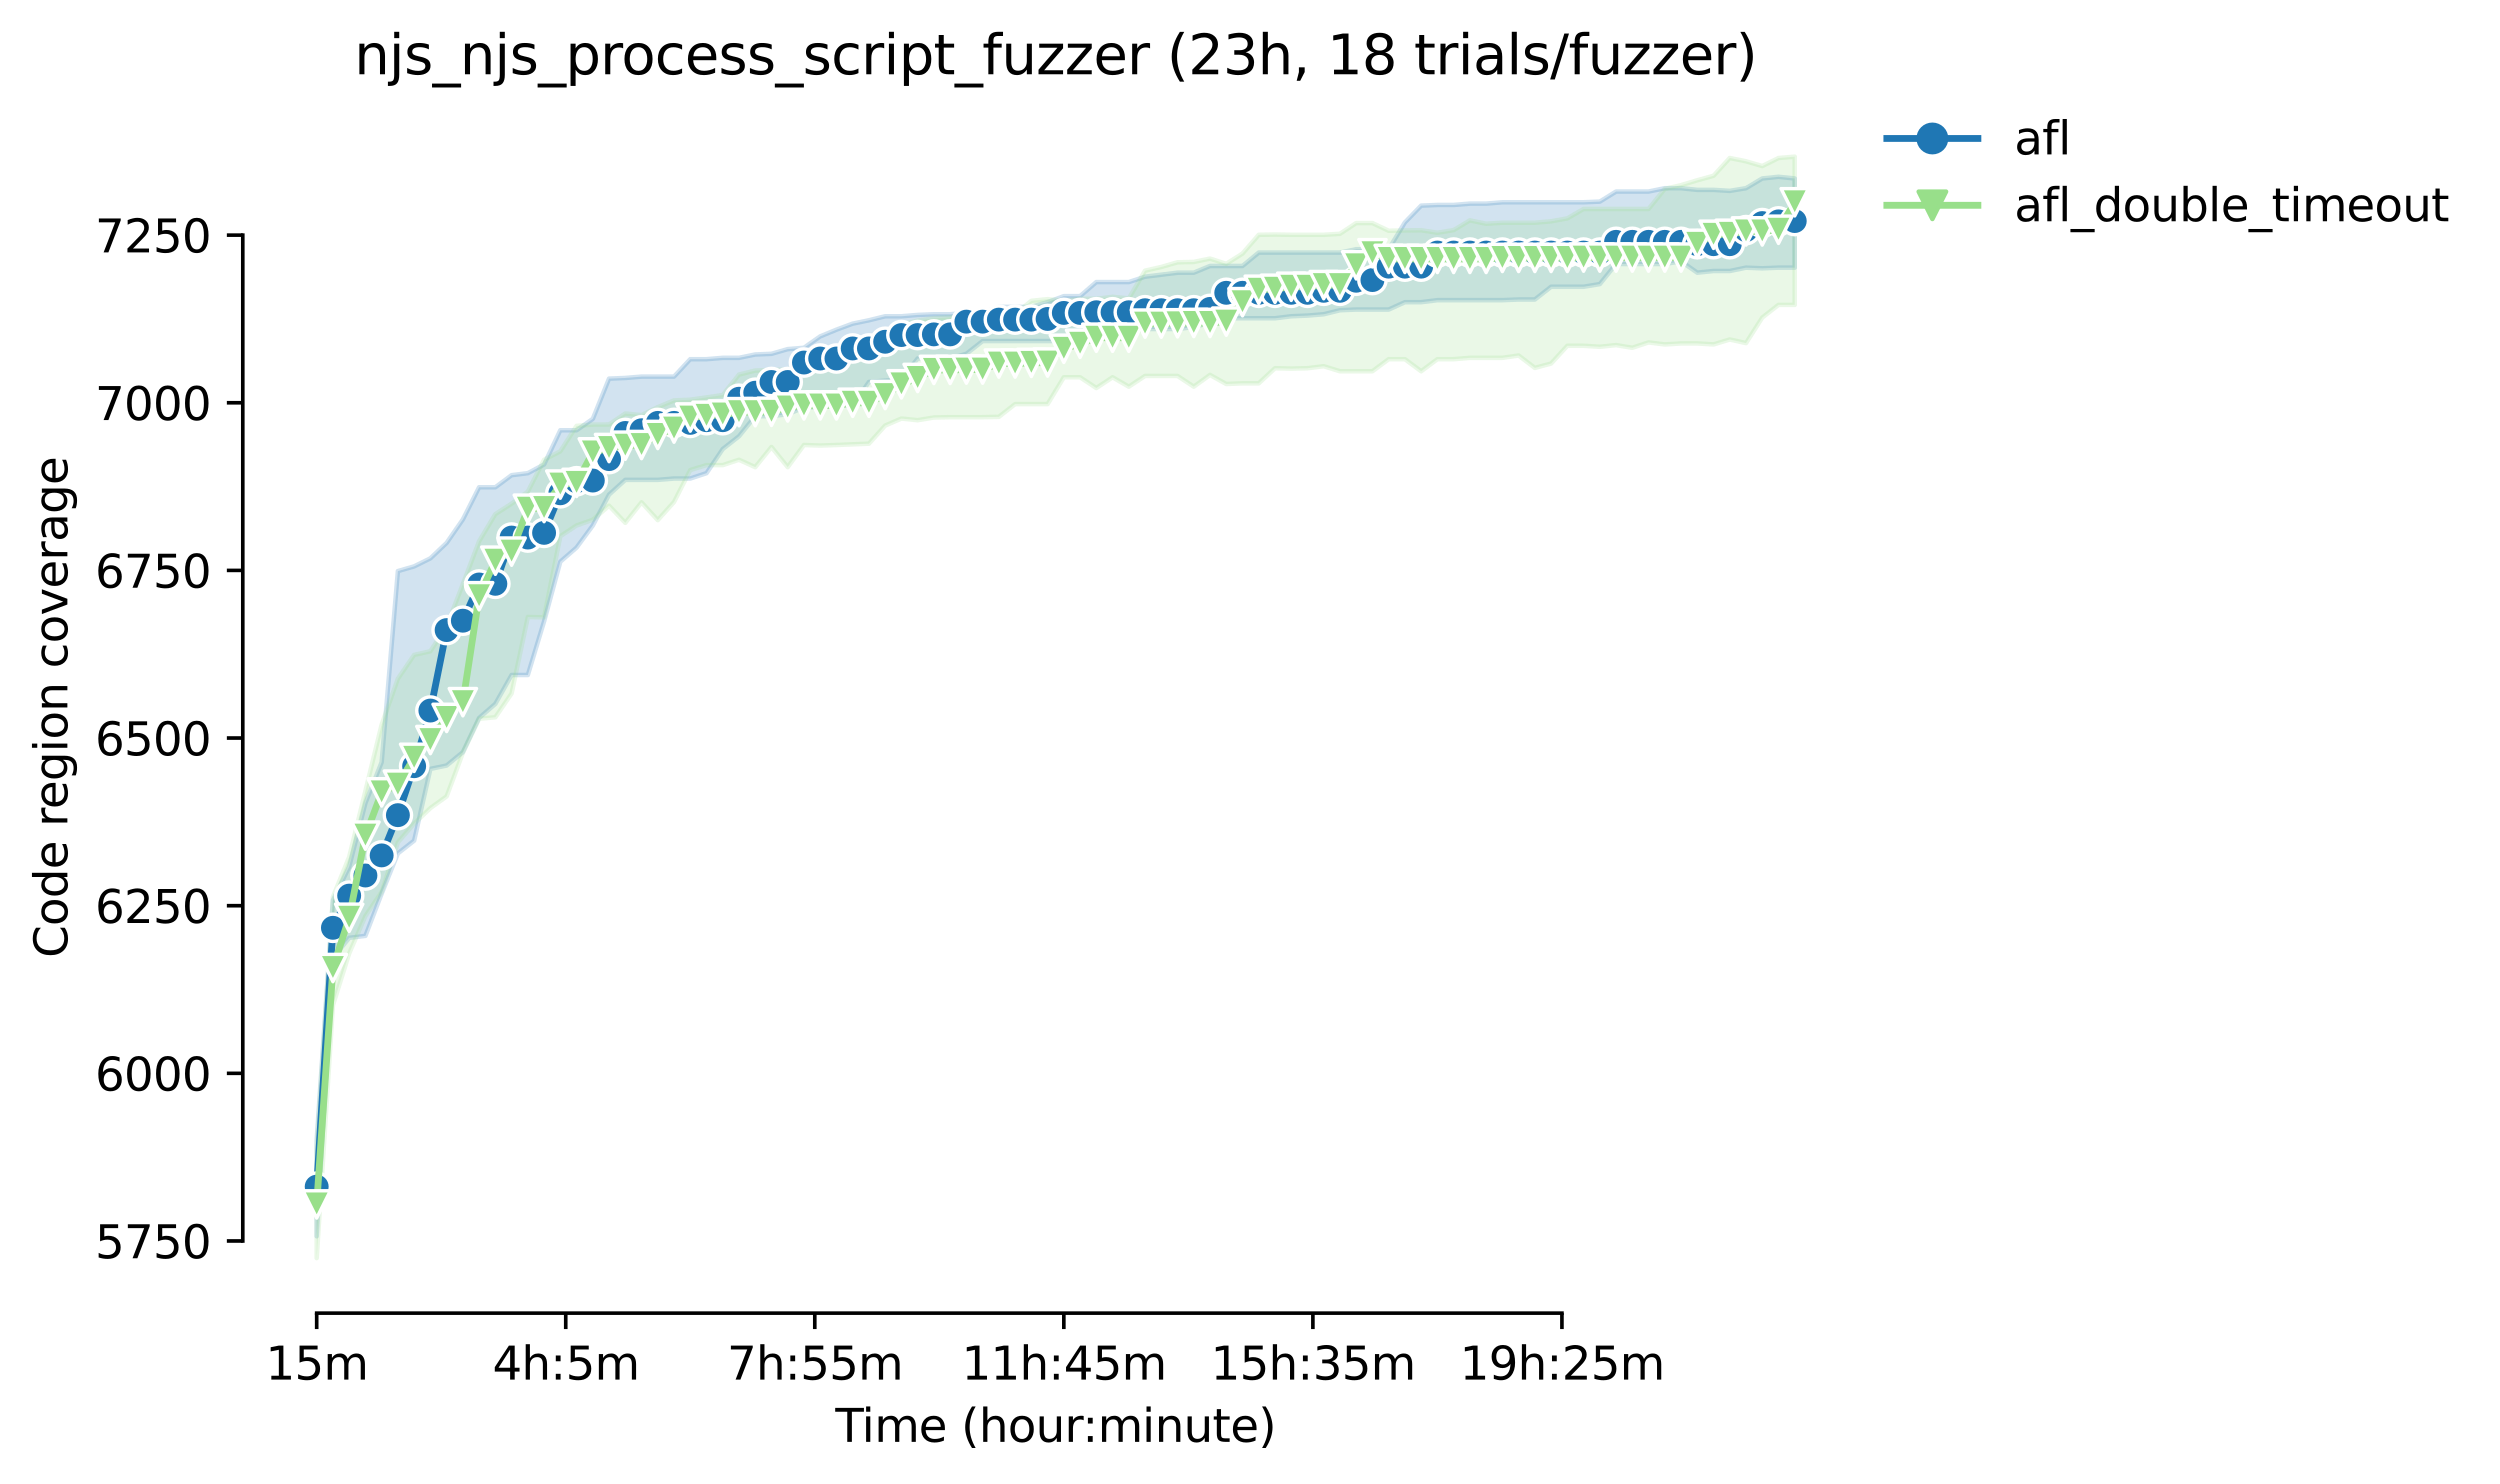 <?xml version="1.0" encoding="utf-8" standalone="no"?>
<!DOCTYPE svg PUBLIC "-//W3C//DTD SVG 1.1//EN"
  "http://www.w3.org/Graphics/SVG/1.1/DTD/svg11.dtd">
<svg height="325.986pt" version="1.1" viewBox="0 0 549.128 325.986" width="549.128pt" xmlns="http://www.w3.org/2000/svg" xmlns:xlink="http://www.w3.org/1999/xlink">
 <defs>
  <style type="text/css">*{stroke-linecap:butt;stroke-linejoin:round;}</style>
 </defs>
 <g id="figure_1">
  <g id="patch_1">
   <path d="M 0 325.986 
L 549.128 325.986 
L 549.128 0 
L 0 0 
z
" style="fill:#ffffff;"/>
  </g>
  <g id="axes_1">
   <g id="patch_2">
    <path d="M 53.328 288.43 
L 410.448 288.43 
L 410.448 22.318 
L 53.328 22.318 
z
" style="fill:#ffffff;"/>
   </g>
   <g id="PolyCollection_1">
    <defs>
     <path d="M 69.561 -75.649 
L 69.561 -54.439 
L 73.128 -115.563 
L 76.696 -119.982 
L 80.264 -120.424 
L 83.831 -129.703 
L 87.399 -138.54 
L 90.967 -141.339 
L 94.534 -157.099 
L 98.102 -157.835 
L 101.67 -160.781 
L 105.237 -168.292 
L 108.805 -171.386 
L 112.372 -177.719 
L 115.94 -177.719 
L 119.508 -189.502 
L 123.075 -202.61 
L 126.643 -205.704 
L 130.211 -210.564 
L 133.778 -217.339 
L 137.346 -220.58 
L 140.913 -220.58 
L 144.481 -220.58 
L 148.049 -220.874 
L 151.616 -220.874 
L 155.184 -222.052 
L 158.752 -227.355 
L 162.319 -230.153 
L 165.887 -234.572 
L 169.455 -234.572 
L 173.022 -235.014 
L 176.59 -236.487 
L 180.157 -236.487 
L 183.725 -236.929 
L 187.293 -236.929 
L 190.86 -242.084 
L 194.428 -242.378 
L 197.996 -242.673 
L 201.563 -247.239 
L 205.131 -247.239 
L 208.699 -247.239 
L 212.266 -248.27 
L 215.834 -251.068 
L 219.401 -251.068 
L 222.969 -251.068 
L 226.537 -251.068 
L 230.104 -251.068 
L 233.672 -251.068 
L 237.24 -251.068 
L 240.807 -253.719 
L 244.375 -253.719 
L 247.942 -253.719 
L 251.51 -253.719 
L 255.078 -253.719 
L 258.645 -253.719 
L 262.213 -254.161 
L 265.781 -255.045 
L 269.348 -256.076 
L 272.916 -256.076 
L 276.484 -256.076 
L 280.051 -256.076 
L 283.619 -256.518 
L 287.186 -256.665 
L 290.754 -256.96 
L 294.322 -257.843 
L 297.889 -257.991 
L 301.457 -257.991 
L 305.025 -257.991 
L 308.592 -259.611 
L 312.16 -259.611 
L 315.727 -260.053 
L 319.295 -260.053 
L 322.863 -260.053 
L 326.43 -260.053 
L 329.998 -260.053 
L 333.566 -260.2 
L 337.133 -260.2 
L 340.701 -262.998 
L 344.269 -262.998 
L 347.836 -262.998 
L 351.404 -263.588 
L 354.971 -268.006 
L 358.539 -268.006 
L 362.107 -268.006 
L 365.674 -268.006 
L 369.242 -268.595 
L 372.81 -266.091 
L 376.377 -266.46 
L 379.945 -266.46 
L 383.513 -267.192 
L 387.08 -267.049 
L 390.648 -267.196 
L 394.215 -267.196 
L 394.215 -286.785 
L 394.215 -286.785 
L 390.648 -287.154 
L 387.08 -286.785 
L 383.513 -284.65 
L 379.945 -284.061 
L 376.377 -284.282 
L 372.81 -284.282 
L 369.242 -284.65 
L 365.674 -284.65 
L 362.107 -283.913 
L 358.539 -283.913 
L 354.971 -283.913 
L 351.404 -281.704 
L 347.836 -281.557 
L 344.269 -281.557 
L 340.701 -281.557 
L 337.133 -281.557 
L 333.566 -281.557 
L 329.998 -281.557 
L 326.43 -281.262 
L 322.863 -281.262 
L 319.295 -280.968 
L 315.727 -280.968 
L 312.16 -280.82 
L 308.592 -277.138 
L 305.025 -271.247 
L 301.457 -271.247 
L 297.889 -271.247 
L 294.322 -270.51 
L 290.754 -270.51 
L 287.186 -270.51 
L 283.619 -270.51 
L 280.051 -270.51 
L 276.484 -270.51 
L 272.916 -267.564 
L 269.348 -267.564 
L 265.781 -267.564 
L 262.213 -266.091 
L 258.645 -266.091 
L 255.078 -265.65 
L 251.51 -265.208 
L 247.942 -264.029 
L 244.375 -264.029 
L 240.807 -264.029 
L 237.24 -260.936 
L 233.672 -260.936 
L 230.104 -259.611 
L 226.537 -258.58 
L 222.969 -258.58 
L 219.401 -258.58 
L 215.834 -257.254 
L 212.266 -257.254 
L 208.699 -256.96 
L 205.131 -256.96 
L 201.563 -256.812 
L 197.996 -256.518 
L 194.428 -256.518 
L 190.86 -255.634 
L 187.293 -254.898 
L 183.725 -253.572 
L 180.157 -252.099 
L 176.59 -249.595 
L 173.022 -249.301 
L 169.455 -248.27 
L 165.887 -248.122 
L 162.319 -247.386 
L 158.752 -247.386 
L 155.184 -247.091 
L 151.616 -247.091 
L 148.049 -243.262 
L 144.481 -243.262 
L 140.913 -243.262 
L 137.346 -242.967 
L 133.778 -242.82 
L 130.211 -233.983 
L 126.643 -231.479 
L 123.075 -231.479 
L 119.508 -223.967 
L 115.94 -222.052 
L 112.372 -221.611 
L 108.805 -218.959 
L 105.237 -218.959 
L 101.67 -211.89 
L 98.102 -206.735 
L 94.534 -203.347 
L 90.967 -201.579 
L 87.399 -200.548 
L 83.831 -158.571 
L 80.264 -149.587 
L 76.696 -135.595 
L 73.128 -128.23 
L 69.561 -75.649 
z
" id="mbf8d8a6c34" style="stroke:#1f77b4;stroke-opacity:0.2;"/>
    </defs>
    <g clip-path="url(#pdfb306d84b)">
     <use style="fill:#1f77b4;fill-opacity:0.2;stroke:#1f77b4;stroke-opacity:0.2;" x="0" xlink:href="#mbf8d8a6c34" y="325.986"/>
    </g>
   </g>
   <g id="PolyCollection_2">
    <defs>
     <path d="M 69.561 -74.028 
L 69.561 -49.652 
L 73.128 -105.18 
L 76.696 -116.576 
L 80.264 -124.769 
L 83.831 -130.071 
L 87.399 -140.971 
L 90.967 -145.085 
L 94.534 -148.482 
L 98.102 -151.06 
L 101.67 -160.634 
L 105.237 -168.116 
L 108.805 -168.44 
L 112.372 -173.668 
L 115.94 -190.459 
L 119.508 -190.386 
L 123.075 -208.207 
L 126.643 -210.564 
L 130.211 -211.816 
L 133.778 -214.909 
L 137.346 -211.153 
L 140.913 -215.645 
L 144.481 -211.742 
L 148.049 -215.719 
L 151.616 -222.737 
L 155.184 -223.82 
L 158.752 -223.82 
L 162.319 -224.998 
L 165.887 -223.378 
L 169.455 -227.797 
L 173.022 -223.378 
L 176.59 -228.239 
L 180.157 -228.117 
L 183.725 -228.239 
L 187.293 -228.386 
L 190.86 -228.533 
L 194.428 -232.51 
L 197.996 -234.047 
L 201.563 -233.688 
L 205.131 -234.277 
L 208.699 -234.351 
L 212.266 -234.351 
L 215.834 -234.351 
L 219.401 -234.425 
L 222.969 -237.223 
L 226.537 -237.223 
L 230.104 -237.223 
L 233.672 -243.115 
L 237.24 -243.115 
L 240.807 -240.758 
L 244.375 -243.115 
L 247.942 -241.053 
L 251.51 -243.409 
L 255.078 -243.409 
L 258.645 -243.409 
L 262.213 -241.053 
L 265.781 -243.63 
L 269.348 -241.642 
L 272.916 -241.789 
L 276.484 -241.789 
L 280.051 -245.103 
L 283.619 -245.02 
L 287.186 -245.103 
L 290.754 -245.545 
L 294.322 -244.44 
L 297.889 -244.44 
L 301.457 -244.44 
L 305.025 -247.091 
L 308.592 -247.091 
L 312.16 -244.44 
L 315.727 -247.091 
L 319.295 -247.091 
L 322.863 -247.386 
L 326.43 -247.386 
L 329.998 -247.386 
L 333.566 -247.901 
L 337.133 -245.177 
L 340.701 -246.134 
L 344.269 -250.037 
L 347.836 -250.037 
L 351.404 -249.811 
L 354.971 -250.184 
L 358.539 -249.595 
L 362.107 -250.774 
L 365.674 -250.332 
L 369.242 -250.547 
L 372.81 -250.553 
L 376.377 -250.332 
L 379.945 -251.416 
L 383.513 -250.626 
L 387.08 -256.223 
L 390.648 -259.022 
L 394.215 -259.022 
L 394.215 -291.572 
L 394.215 -291.572 
L 390.648 -291.278 
L 387.08 -289.51 
L 383.513 -290.56 
L 379.945 -291.278 
L 376.377 -287.375 
L 372.81 -286.39 
L 369.242 -285.313 
L 365.674 -284.502 
L 362.107 -280.084 
L 358.539 -280.084 
L 354.971 -280.084 
L 351.404 -280.084 
L 347.836 -280.084 
L 344.269 -278.022 
L 340.701 -277.374 
L 337.133 -277.064 
L 333.566 -277.064 
L 329.998 -277.064 
L 326.43 -276.843 
L 322.863 -277.58 
L 319.295 -275.444 
L 315.727 -274.866 
L 312.16 -275.413 
L 308.592 -275.371 
L 305.025 -275.297 
L 301.457 -276.991 
L 297.889 -276.991 
L 294.322 -274.634 
L 290.754 -274.413 
L 287.186 -274.413 
L 283.619 -274.413 
L 280.051 -274.47 
L 276.484 -274.413 
L 272.916 -270.289 
L 269.348 -268.032 
L 265.781 -269.185 
L 262.213 -268.45 
L 258.645 -268.374 
L 255.078 -267.343 
L 251.51 -266.533 
L 247.942 -260.421 
L 244.375 -260.789 
L 240.807 -260.347 
L 237.24 -260.347 
L 233.672 -259.909 
L 230.104 -260.274 
L 226.537 -259.905 
L 222.969 -256.96 
L 219.401 -256.96 
L 215.834 -256.518 
L 212.266 -256.518 
L 208.699 -256.302 
L 205.131 -256.076 
L 201.563 -255.56 
L 197.996 -254.677 
L 194.428 -249.448 
L 190.86 -249.374 
L 187.293 -249.301 
L 183.725 -245.25 
L 180.157 -246.502 
L 176.59 -246.502 
L 173.022 -244.808 
L 169.455 -244.735 
L 165.887 -244.589 
L 162.319 -243.704 
L 158.752 -239.211 
L 155.184 -238.696 
L 151.616 -238.186 
L 148.049 -238.033 
L 144.481 -236.56 
L 140.913 -234.793 
L 137.346 -235.161 
L 133.778 -232.744 
L 130.211 -232.731 
L 126.643 -232.436 
L 123.075 -226.856 
L 119.508 -224.998 
L 115.94 -218.002 
L 112.372 -215.351 
L 108.805 -213.068 
L 105.237 -207.103 
L 101.67 -197.693 
L 98.102 -188.397 
L 94.534 -182.948 
L 90.967 -182.138 
L 87.399 -176.909 
L 83.831 -166.82 
L 80.264 -152.238 
L 76.696 -137.747 
L 73.128 -128.967 
L 69.561 -74.028 
z
" id="ma2aa7ac0db" style="stroke:#98df8a;stroke-opacity:0.2;"/>
    </defs>
    <g clip-path="url(#pdfb306d84b)">
     <use style="fill:#98df8a;fill-opacity:0.2;stroke:#98df8a;stroke-opacity:0.2;" x="0" xlink:href="#ma2aa7ac0db" y="325.986"/>
    </g>
   </g>
   <g id="matplotlib.axis_1">
    <g id="xtick_1">
     <g id="line2d_1">
      <defs>
       <path d="M 0 0 
L 0 3.5 
" id="m5a6d959aae" style="stroke:#000000;stroke-width:0.8;"/>
      </defs>
      <g>
       <use style="stroke:#000000;stroke-width:0.8;" x="69.561" xlink:href="#m5a6d959aae" y="288.43"/>
      </g>
     </g>
     <g id="text_1">
      <!-- 15m -->
      <g transform="translate(58.328 303.029)scale(0.1 -0.1)">
       <defs>
        <path d="M 794 531 
L 1825 531 
L 1825 4091 
L 703 3866 
L 703 4441 
L 1819 4666 
L 2450 4666 
L 2450 531 
L 3481 531 
L 3481 0 
L 794 0 
L 794 531 
z
" id="DejaVuSans-31" transform="scale(0.016)"/>
        <path d="M 691 4666 
L 3169 4666 
L 3169 4134 
L 1269 4134 
L 1269 2991 
Q 1406 3038 1543 3061 
Q 1681 3084 1819 3084 
Q 2600 3084 3056 2656 
Q 3513 2228 3513 1497 
Q 3513 744 3044 326 
Q 2575 -91 1722 -91 
Q 1428 -91 1123 -41 
Q 819 9 494 109 
L 494 744 
Q 775 591 1075 516 
Q 1375 441 1709 441 
Q 2250 441 2565 725 
Q 2881 1009 2881 1497 
Q 2881 1984 2565 2268 
Q 2250 2553 1709 2553 
Q 1456 2553 1204 2497 
Q 953 2441 691 2322 
L 691 4666 
z
" id="DejaVuSans-35" transform="scale(0.016)"/>
        <path d="M 3328 2828 
Q 3544 3216 3844 3400 
Q 4144 3584 4550 3584 
Q 5097 3584 5394 3201 
Q 5691 2819 5691 2113 
L 5691 0 
L 5113 0 
L 5113 2094 
Q 5113 2597 4934 2840 
Q 4756 3084 4391 3084 
Q 3944 3084 3684 2787 
Q 3425 2491 3425 1978 
L 3425 0 
L 2847 0 
L 2847 2094 
Q 2847 2600 2669 2842 
Q 2491 3084 2119 3084 
Q 1678 3084 1418 2786 
Q 1159 2488 1159 1978 
L 1159 0 
L 581 0 
L 581 3500 
L 1159 3500 
L 1159 2956 
Q 1356 3278 1631 3431 
Q 1906 3584 2284 3584 
Q 2666 3584 2933 3390 
Q 3200 3197 3328 2828 
z
" id="DejaVuSans-6d" transform="scale(0.016)"/>
       </defs>
       <use xlink:href="#DejaVuSans-31"/>
       <use x="63.623" xlink:href="#DejaVuSans-35"/>
       <use x="127.246" xlink:href="#DejaVuSans-6d"/>
      </g>
     </g>
    </g>
    <g id="xtick_2">
     <g id="line2d_2">
      <g>
       <use style="stroke:#000000;stroke-width:0.8;" x="124.265" xlink:href="#m5a6d959aae" y="288.43"/>
      </g>
     </g>
     <g id="text_2">
      <!-- 4h:5m -->
      <g transform="translate(108.179 303.029)scale(0.1 -0.1)">
       <defs>
        <path d="M 2419 4116 
L 825 1625 
L 2419 1625 
L 2419 4116 
z
M 2253 4666 
L 3047 4666 
L 3047 1625 
L 3713 1625 
L 3713 1100 
L 3047 1100 
L 3047 0 
L 2419 0 
L 2419 1100 
L 313 1100 
L 313 1709 
L 2253 4666 
z
" id="DejaVuSans-34" transform="scale(0.016)"/>
        <path d="M 3513 2113 
L 3513 0 
L 2938 0 
L 2938 2094 
Q 2938 2591 2744 2837 
Q 2550 3084 2163 3084 
Q 1697 3084 1428 2787 
Q 1159 2491 1159 1978 
L 1159 0 
L 581 0 
L 581 4863 
L 1159 4863 
L 1159 2956 
Q 1366 3272 1645 3428 
Q 1925 3584 2291 3584 
Q 2894 3584 3203 3211 
Q 3513 2838 3513 2113 
z
" id="DejaVuSans-68" transform="scale(0.016)"/>
        <path d="M 750 794 
L 1409 794 
L 1409 0 
L 750 0 
L 750 794 
z
M 750 3309 
L 1409 3309 
L 1409 2516 
L 750 2516 
L 750 3309 
z
" id="DejaVuSans-3a" transform="scale(0.016)"/>
       </defs>
       <use xlink:href="#DejaVuSans-34"/>
       <use x="63.623" xlink:href="#DejaVuSans-68"/>
       <use x="127.002" xlink:href="#DejaVuSans-3a"/>
       <use x="160.693" xlink:href="#DejaVuSans-35"/>
       <use x="224.316" xlink:href="#DejaVuSans-6d"/>
      </g>
     </g>
    </g>
    <g id="xtick_3">
     <g id="line2d_3">
      <g>
       <use style="stroke:#000000;stroke-width:0.8;" x="178.968" xlink:href="#m5a6d959aae" y="288.43"/>
      </g>
     </g>
     <g id="text_3">
      <!-- 7h:55m -->
      <g transform="translate(159.701 303.029)scale(0.1 -0.1)">
       <defs>
        <path d="M 525 4666 
L 3525 4666 
L 3525 4397 
L 1831 0 
L 1172 0 
L 2766 4134 
L 525 4134 
L 525 4666 
z
" id="DejaVuSans-37" transform="scale(0.016)"/>
       </defs>
       <use xlink:href="#DejaVuSans-37"/>
       <use x="63.623" xlink:href="#DejaVuSans-68"/>
       <use x="127.002" xlink:href="#DejaVuSans-3a"/>
       <use x="160.693" xlink:href="#DejaVuSans-35"/>
       <use x="224.316" xlink:href="#DejaVuSans-35"/>
       <use x="287.939" xlink:href="#DejaVuSans-6d"/>
      </g>
     </g>
    </g>
    <g id="xtick_4">
     <g id="line2d_4">
      <g>
       <use style="stroke:#000000;stroke-width:0.8;" x="233.672" xlink:href="#m5a6d959aae" y="288.43"/>
      </g>
     </g>
     <g id="text_4">
      <!-- 11h:45m -->
      <g transform="translate(211.224 303.029)scale(0.1 -0.1)">
       <use xlink:href="#DejaVuSans-31"/>
       <use x="63.623" xlink:href="#DejaVuSans-31"/>
       <use x="127.246" xlink:href="#DejaVuSans-68"/>
       <use x="190.625" xlink:href="#DejaVuSans-3a"/>
       <use x="224.316" xlink:href="#DejaVuSans-34"/>
       <use x="287.939" xlink:href="#DejaVuSans-35"/>
       <use x="351.562" xlink:href="#DejaVuSans-6d"/>
      </g>
     </g>
    </g>
    <g id="xtick_5">
     <g id="line2d_5">
      <g>
       <use style="stroke:#000000;stroke-width:0.8;" x="288.376" xlink:href="#m5a6d959aae" y="288.43"/>
      </g>
     </g>
     <g id="text_5">
      <!-- 15h:35m -->
      <g transform="translate(265.927 303.029)scale(0.1 -0.1)">
       <defs>
        <path d="M 2597 2516 
Q 3050 2419 3304 2112 
Q 3559 1806 3559 1356 
Q 3559 666 3084 287 
Q 2609 -91 1734 -91 
Q 1441 -91 1130 -33 
Q 819 25 488 141 
L 488 750 
Q 750 597 1062 519 
Q 1375 441 1716 441 
Q 2309 441 2620 675 
Q 2931 909 2931 1356 
Q 2931 1769 2642 2001 
Q 2353 2234 1838 2234 
L 1294 2234 
L 1294 2753 
L 1863 2753 
Q 2328 2753 2575 2939 
Q 2822 3125 2822 3475 
Q 2822 3834 2567 4026 
Q 2313 4219 1838 4219 
Q 1578 4219 1281 4162 
Q 984 4106 628 3988 
L 628 4550 
Q 988 4650 1302 4700 
Q 1616 4750 1894 4750 
Q 2613 4750 3031 4423 
Q 3450 4097 3450 3541 
Q 3450 3153 3228 2886 
Q 3006 2619 2597 2516 
z
" id="DejaVuSans-33" transform="scale(0.016)"/>
       </defs>
       <use xlink:href="#DejaVuSans-31"/>
       <use x="63.623" xlink:href="#DejaVuSans-35"/>
       <use x="127.246" xlink:href="#DejaVuSans-68"/>
       <use x="190.625" xlink:href="#DejaVuSans-3a"/>
       <use x="224.316" xlink:href="#DejaVuSans-33"/>
       <use x="287.939" xlink:href="#DejaVuSans-35"/>
       <use x="351.562" xlink:href="#DejaVuSans-6d"/>
      </g>
     </g>
    </g>
    <g id="xtick_6">
     <g id="line2d_6">
      <g>
       <use style="stroke:#000000;stroke-width:0.8;" x="343.079" xlink:href="#m5a6d959aae" y="288.43"/>
      </g>
     </g>
     <g id="text_6">
      <!-- 19h:25m -->
      <g transform="translate(320.631 303.029)scale(0.1 -0.1)">
       <defs>
        <path d="M 703 97 
L 703 672 
Q 941 559 1184 500 
Q 1428 441 1663 441 
Q 2288 441 2617 861 
Q 2947 1281 2994 2138 
Q 2813 1869 2534 1725 
Q 2256 1581 1919 1581 
Q 1219 1581 811 2004 
Q 403 2428 403 3163 
Q 403 3881 828 4315 
Q 1253 4750 1959 4750 
Q 2769 4750 3195 4129 
Q 3622 3509 3622 2328 
Q 3622 1225 3098 567 
Q 2575 -91 1691 -91 
Q 1453 -91 1209 -44 
Q 966 3 703 97 
z
M 1959 2075 
Q 2384 2075 2632 2365 
Q 2881 2656 2881 3163 
Q 2881 3666 2632 3958 
Q 2384 4250 1959 4250 
Q 1534 4250 1286 3958 
Q 1038 3666 1038 3163 
Q 1038 2656 1286 2365 
Q 1534 2075 1959 2075 
z
" id="DejaVuSans-39" transform="scale(0.016)"/>
        <path d="M 1228 531 
L 3431 531 
L 3431 0 
L 469 0 
L 469 531 
Q 828 903 1448 1529 
Q 2069 2156 2228 2338 
Q 2531 2678 2651 2914 
Q 2772 3150 2772 3378 
Q 2772 3750 2511 3984 
Q 2250 4219 1831 4219 
Q 1534 4219 1204 4116 
Q 875 4013 500 3803 
L 500 4441 
Q 881 4594 1212 4672 
Q 1544 4750 1819 4750 
Q 2544 4750 2975 4387 
Q 3406 4025 3406 3419 
Q 3406 3131 3298 2873 
Q 3191 2616 2906 2266 
Q 2828 2175 2409 1742 
Q 1991 1309 1228 531 
z
" id="DejaVuSans-32" transform="scale(0.016)"/>
       </defs>
       <use xlink:href="#DejaVuSans-31"/>
       <use x="63.623" xlink:href="#DejaVuSans-39"/>
       <use x="127.246" xlink:href="#DejaVuSans-68"/>
       <use x="190.625" xlink:href="#DejaVuSans-3a"/>
       <use x="224.316" xlink:href="#DejaVuSans-32"/>
       <use x="287.939" xlink:href="#DejaVuSans-35"/>
       <use x="351.562" xlink:href="#DejaVuSans-6d"/>
      </g>
     </g>
    </g>
    <g id="text_7">
     <!-- Time (hour:minute) -->
     <g transform="translate(183.481 316.707)scale(0.1 -0.1)">
      <defs>
       <path d="M -19 4666 
L 3928 4666 
L 3928 4134 
L 2272 4134 
L 2272 0 
L 1638 0 
L 1638 4134 
L -19 4134 
L -19 4666 
z
" id="DejaVuSans-54" transform="scale(0.016)"/>
       <path d="M 603 3500 
L 1178 3500 
L 1178 0 
L 603 0 
L 603 3500 
z
M 603 4863 
L 1178 4863 
L 1178 4134 
L 603 4134 
L 603 4863 
z
" id="DejaVuSans-69" transform="scale(0.016)"/>
       <path d="M 3597 1894 
L 3597 1613 
L 953 1613 
Q 991 1019 1311 708 
Q 1631 397 2203 397 
Q 2534 397 2845 478 
Q 3156 559 3463 722 
L 3463 178 
Q 3153 47 2828 -22 
Q 2503 -91 2169 -91 
Q 1331 -91 842 396 
Q 353 884 353 1716 
Q 353 2575 817 3079 
Q 1281 3584 2069 3584 
Q 2775 3584 3186 3129 
Q 3597 2675 3597 1894 
z
M 3022 2063 
Q 3016 2534 2758 2815 
Q 2500 3097 2075 3097 
Q 1594 3097 1305 2825 
Q 1016 2553 972 2059 
L 3022 2063 
z
" id="DejaVuSans-65" transform="scale(0.016)"/>
       <path id="DejaVuSans-20" transform="scale(0.016)"/>
       <path d="M 1984 4856 
Q 1566 4138 1362 3434 
Q 1159 2731 1159 2009 
Q 1159 1288 1364 580 
Q 1569 -128 1984 -844 
L 1484 -844 
Q 1016 -109 783 600 
Q 550 1309 550 2009 
Q 550 2706 781 3412 
Q 1013 4119 1484 4856 
L 1984 4856 
z
" id="DejaVuSans-28" transform="scale(0.016)"/>
       <path d="M 1959 3097 
Q 1497 3097 1228 2736 
Q 959 2375 959 1747 
Q 959 1119 1226 758 
Q 1494 397 1959 397 
Q 2419 397 2687 759 
Q 2956 1122 2956 1747 
Q 2956 2369 2687 2733 
Q 2419 3097 1959 3097 
z
M 1959 3584 
Q 2709 3584 3137 3096 
Q 3566 2609 3566 1747 
Q 3566 888 3137 398 
Q 2709 -91 1959 -91 
Q 1206 -91 779 398 
Q 353 888 353 1747 
Q 353 2609 779 3096 
Q 1206 3584 1959 3584 
z
" id="DejaVuSans-6f" transform="scale(0.016)"/>
       <path d="M 544 1381 
L 544 3500 
L 1119 3500 
L 1119 1403 
Q 1119 906 1312 657 
Q 1506 409 1894 409 
Q 2359 409 2629 706 
Q 2900 1003 2900 1516 
L 2900 3500 
L 3475 3500 
L 3475 0 
L 2900 0 
L 2900 538 
Q 2691 219 2414 64 
Q 2138 -91 1772 -91 
Q 1169 -91 856 284 
Q 544 659 544 1381 
z
M 1991 3584 
L 1991 3584 
z
" id="DejaVuSans-75" transform="scale(0.016)"/>
       <path d="M 2631 2963 
Q 2534 3019 2420 3045 
Q 2306 3072 2169 3072 
Q 1681 3072 1420 2755 
Q 1159 2438 1159 1844 
L 1159 0 
L 581 0 
L 581 3500 
L 1159 3500 
L 1159 2956 
Q 1341 3275 1631 3429 
Q 1922 3584 2338 3584 
Q 2397 3584 2469 3576 
Q 2541 3569 2628 3553 
L 2631 2963 
z
" id="DejaVuSans-72" transform="scale(0.016)"/>
       <path d="M 3513 2113 
L 3513 0 
L 2938 0 
L 2938 2094 
Q 2938 2591 2744 2837 
Q 2550 3084 2163 3084 
Q 1697 3084 1428 2787 
Q 1159 2491 1159 1978 
L 1159 0 
L 581 0 
L 581 3500 
L 1159 3500 
L 1159 2956 
Q 1366 3272 1645 3428 
Q 1925 3584 2291 3584 
Q 2894 3584 3203 3211 
Q 3513 2838 3513 2113 
z
" id="DejaVuSans-6e" transform="scale(0.016)"/>
       <path d="M 1172 4494 
L 1172 3500 
L 2356 3500 
L 2356 3053 
L 1172 3053 
L 1172 1153 
Q 1172 725 1289 603 
Q 1406 481 1766 481 
L 2356 481 
L 2356 0 
L 1766 0 
Q 1100 0 847 248 
Q 594 497 594 1153 
L 594 3053 
L 172 3053 
L 172 3500 
L 594 3500 
L 594 4494 
L 1172 4494 
z
" id="DejaVuSans-74" transform="scale(0.016)"/>
       <path d="M 513 4856 
L 1013 4856 
Q 1481 4119 1714 3412 
Q 1947 2706 1947 2009 
Q 1947 1309 1714 600 
Q 1481 -109 1013 -844 
L 513 -844 
Q 928 -128 1133 580 
Q 1338 1288 1338 2009 
Q 1338 2731 1133 3434 
Q 928 4138 513 4856 
z
" id="DejaVuSans-29" transform="scale(0.016)"/>
      </defs>
      <use xlink:href="#DejaVuSans-54"/>
      <use x="57.959" xlink:href="#DejaVuSans-69"/>
      <use x="85.742" xlink:href="#DejaVuSans-6d"/>
      <use x="183.154" xlink:href="#DejaVuSans-65"/>
      <use x="244.678" xlink:href="#DejaVuSans-20"/>
      <use x="276.465" xlink:href="#DejaVuSans-28"/>
      <use x="315.479" xlink:href="#DejaVuSans-68"/>
      <use x="378.857" xlink:href="#DejaVuSans-6f"/>
      <use x="440.039" xlink:href="#DejaVuSans-75"/>
      <use x="503.418" xlink:href="#DejaVuSans-72"/>
      <use x="542.781" xlink:href="#DejaVuSans-3a"/>
      <use x="576.473" xlink:href="#DejaVuSans-6d"/>
      <use x="673.885" xlink:href="#DejaVuSans-69"/>
      <use x="701.668" xlink:href="#DejaVuSans-6e"/>
      <use x="765.047" xlink:href="#DejaVuSans-75"/>
      <use x="828.426" xlink:href="#DejaVuSans-74"/>
      <use x="867.635" xlink:href="#DejaVuSans-65"/>
      <use x="929.158" xlink:href="#DejaVuSans-29"/>
     </g>
    </g>
   </g>
   <g id="matplotlib.axis_2">
    <g id="ytick_1">
     <g id="line2d_7">
      <defs>
       <path d="M 0 0 
L -3.5 0 
" id="m1b7f3973ed" style="stroke:#000000;stroke-width:0.8;"/>
      </defs>
      <g>
       <use style="stroke:#000000;stroke-width:0.8;" x="53.328" xlink:href="#m1b7f3973ed" y="272.578"/>
      </g>
     </g>
     <g id="text_8">
      <!-- 5750 -->
      <g transform="translate(20.878 276.378)scale(0.1 -0.1)">
       <defs>
        <path d="M 2034 4250 
Q 1547 4250 1301 3770 
Q 1056 3291 1056 2328 
Q 1056 1369 1301 889 
Q 1547 409 2034 409 
Q 2525 409 2770 889 
Q 3016 1369 3016 2328 
Q 3016 3291 2770 3770 
Q 2525 4250 2034 4250 
z
M 2034 4750 
Q 2819 4750 3233 4129 
Q 3647 3509 3647 2328 
Q 3647 1150 3233 529 
Q 2819 -91 2034 -91 
Q 1250 -91 836 529 
Q 422 1150 422 2328 
Q 422 3509 836 4129 
Q 1250 4750 2034 4750 
z
" id="DejaVuSans-30" transform="scale(0.016)"/>
       </defs>
       <use xlink:href="#DejaVuSans-35"/>
       <use x="63.623" xlink:href="#DejaVuSans-37"/>
       <use x="127.246" xlink:href="#DejaVuSans-35"/>
       <use x="190.869" xlink:href="#DejaVuSans-30"/>
      </g>
     </g>
    </g>
    <g id="ytick_2">
     <g id="line2d_8">
      <g>
       <use style="stroke:#000000;stroke-width:0.8;" x="53.328" xlink:href="#m1b7f3973ed" y="235.756"/>
      </g>
     </g>
     <g id="text_9">
      <!-- 6000 -->
      <g transform="translate(20.878 239.556)scale(0.1 -0.1)">
       <defs>
        <path d="M 2113 2584 
Q 1688 2584 1439 2293 
Q 1191 2003 1191 1497 
Q 1191 994 1439 701 
Q 1688 409 2113 409 
Q 2538 409 2786 701 
Q 3034 994 3034 1497 
Q 3034 2003 2786 2293 
Q 2538 2584 2113 2584 
z
M 3366 4563 
L 3366 3988 
Q 3128 4100 2886 4159 
Q 2644 4219 2406 4219 
Q 1781 4219 1451 3797 
Q 1122 3375 1075 2522 
Q 1259 2794 1537 2939 
Q 1816 3084 2150 3084 
Q 2853 3084 3261 2657 
Q 3669 2231 3669 1497 
Q 3669 778 3244 343 
Q 2819 -91 2113 -91 
Q 1303 -91 875 529 
Q 447 1150 447 2328 
Q 447 3434 972 4092 
Q 1497 4750 2381 4750 
Q 2619 4750 2861 4703 
Q 3103 4656 3366 4563 
z
" id="DejaVuSans-36" transform="scale(0.016)"/>
       </defs>
       <use xlink:href="#DejaVuSans-36"/>
       <use x="63.623" xlink:href="#DejaVuSans-30"/>
       <use x="127.246" xlink:href="#DejaVuSans-30"/>
       <use x="190.869" xlink:href="#DejaVuSans-30"/>
      </g>
     </g>
    </g>
    <g id="ytick_3">
     <g id="line2d_9">
      <g>
       <use style="stroke:#000000;stroke-width:0.8;" x="53.328" xlink:href="#m1b7f3973ed" y="198.934"/>
      </g>
     </g>
     <g id="text_10">
      <!-- 6250 -->
      <g transform="translate(20.878 202.734)scale(0.1 -0.1)">
       <use xlink:href="#DejaVuSans-36"/>
       <use x="63.623" xlink:href="#DejaVuSans-32"/>
       <use x="127.246" xlink:href="#DejaVuSans-35"/>
       <use x="190.869" xlink:href="#DejaVuSans-30"/>
      </g>
     </g>
    </g>
    <g id="ytick_4">
     <g id="line2d_10">
      <g>
       <use style="stroke:#000000;stroke-width:0.8;" x="53.328" xlink:href="#m1b7f3973ed" y="162.113"/>
      </g>
     </g>
     <g id="text_11">
      <!-- 6500 -->
      <g transform="translate(20.878 165.912)scale(0.1 -0.1)">
       <use xlink:href="#DejaVuSans-36"/>
       <use x="63.623" xlink:href="#DejaVuSans-35"/>
       <use x="127.246" xlink:href="#DejaVuSans-30"/>
       <use x="190.869" xlink:href="#DejaVuSans-30"/>
      </g>
     </g>
    </g>
    <g id="ytick_5">
     <g id="line2d_11">
      <g>
       <use style="stroke:#000000;stroke-width:0.8;" x="53.328" xlink:href="#m1b7f3973ed" y="125.291"/>
      </g>
     </g>
     <g id="text_12">
      <!-- 6750 -->
      <g transform="translate(20.878 129.09)scale(0.1 -0.1)">
       <use xlink:href="#DejaVuSans-36"/>
       <use x="63.623" xlink:href="#DejaVuSans-37"/>
       <use x="127.246" xlink:href="#DejaVuSans-35"/>
       <use x="190.869" xlink:href="#DejaVuSans-30"/>
      </g>
     </g>
    </g>
    <g id="ytick_6">
     <g id="line2d_12">
      <g>
       <use style="stroke:#000000;stroke-width:0.8;" x="53.328" xlink:href="#m1b7f3973ed" y="88.469"/>
      </g>
     </g>
     <g id="text_13">
      <!-- 7000 -->
      <g transform="translate(20.878 92.268)scale(0.1 -0.1)">
       <use xlink:href="#DejaVuSans-37"/>
       <use x="63.623" xlink:href="#DejaVuSans-30"/>
       <use x="127.246" xlink:href="#DejaVuSans-30"/>
       <use x="190.869" xlink:href="#DejaVuSans-30"/>
      </g>
     </g>
    </g>
    <g id="ytick_7">
     <g id="line2d_13">
      <g>
       <use style="stroke:#000000;stroke-width:0.8;" x="53.328" xlink:href="#m1b7f3973ed" y="51.647"/>
      </g>
     </g>
     <g id="text_14">
      <!-- 7250 -->
      <g transform="translate(20.878 55.446)scale(0.1 -0.1)">
       <use xlink:href="#DejaVuSans-37"/>
       <use x="63.623" xlink:href="#DejaVuSans-32"/>
       <use x="127.246" xlink:href="#DejaVuSans-35"/>
       <use x="190.869" xlink:href="#DejaVuSans-30"/>
      </g>
     </g>
    </g>
    <g id="text_15">
     <!-- Code region coverage -->
     <g transform="translate(14.798 210.38)rotate(-90)scale(0.1 -0.1)">
      <defs>
       <path d="M 4122 4306 
L 4122 3641 
Q 3803 3938 3442 4084 
Q 3081 4231 2675 4231 
Q 1875 4231 1450 3742 
Q 1025 3253 1025 2328 
Q 1025 1406 1450 917 
Q 1875 428 2675 428 
Q 3081 428 3442 575 
Q 3803 722 4122 1019 
L 4122 359 
Q 3791 134 3420 21 
Q 3050 -91 2638 -91 
Q 1578 -91 968 557 
Q 359 1206 359 2328 
Q 359 3453 968 4101 
Q 1578 4750 2638 4750 
Q 3056 4750 3426 4639 
Q 3797 4528 4122 4306 
z
" id="DejaVuSans-43" transform="scale(0.016)"/>
       <path d="M 2906 2969 
L 2906 4863 
L 3481 4863 
L 3481 0 
L 2906 0 
L 2906 525 
Q 2725 213 2448 61 
Q 2172 -91 1784 -91 
Q 1150 -91 751 415 
Q 353 922 353 1747 
Q 353 2572 751 3078 
Q 1150 3584 1784 3584 
Q 2172 3584 2448 3432 
Q 2725 3281 2906 2969 
z
M 947 1747 
Q 947 1113 1208 752 
Q 1469 391 1925 391 
Q 2381 391 2643 752 
Q 2906 1113 2906 1747 
Q 2906 2381 2643 2742 
Q 2381 3103 1925 3103 
Q 1469 3103 1208 2742 
Q 947 2381 947 1747 
z
" id="DejaVuSans-64" transform="scale(0.016)"/>
       <path d="M 2906 1791 
Q 2906 2416 2648 2759 
Q 2391 3103 1925 3103 
Q 1463 3103 1205 2759 
Q 947 2416 947 1791 
Q 947 1169 1205 825 
Q 1463 481 1925 481 
Q 2391 481 2648 825 
Q 2906 1169 2906 1791 
z
M 3481 434 
Q 3481 -459 3084 -895 
Q 2688 -1331 1869 -1331 
Q 1566 -1331 1297 -1286 
Q 1028 -1241 775 -1147 
L 775 -588 
Q 1028 -725 1275 -790 
Q 1522 -856 1778 -856 
Q 2344 -856 2625 -561 
Q 2906 -266 2906 331 
L 2906 616 
Q 2728 306 2450 153 
Q 2172 0 1784 0 
Q 1141 0 747 490 
Q 353 981 353 1791 
Q 353 2603 747 3093 
Q 1141 3584 1784 3584 
Q 2172 3584 2450 3431 
Q 2728 3278 2906 2969 
L 2906 3500 
L 3481 3500 
L 3481 434 
z
" id="DejaVuSans-67" transform="scale(0.016)"/>
       <path d="M 3122 3366 
L 3122 2828 
Q 2878 2963 2633 3030 
Q 2388 3097 2138 3097 
Q 1578 3097 1268 2742 
Q 959 2388 959 1747 
Q 959 1106 1268 751 
Q 1578 397 2138 397 
Q 2388 397 2633 464 
Q 2878 531 3122 666 
L 3122 134 
Q 2881 22 2623 -34 
Q 2366 -91 2075 -91 
Q 1284 -91 818 406 
Q 353 903 353 1747 
Q 353 2603 823 3093 
Q 1294 3584 2113 3584 
Q 2378 3584 2631 3529 
Q 2884 3475 3122 3366 
z
" id="DejaVuSans-63" transform="scale(0.016)"/>
       <path d="M 191 3500 
L 800 3500 
L 1894 563 
L 2988 3500 
L 3597 3500 
L 2284 0 
L 1503 0 
L 191 3500 
z
" id="DejaVuSans-76" transform="scale(0.016)"/>
       <path d="M 2194 1759 
Q 1497 1759 1228 1600 
Q 959 1441 959 1056 
Q 959 750 1161 570 
Q 1363 391 1709 391 
Q 2188 391 2477 730 
Q 2766 1069 2766 1631 
L 2766 1759 
L 2194 1759 
z
M 3341 1997 
L 3341 0 
L 2766 0 
L 2766 531 
Q 2569 213 2275 61 
Q 1981 -91 1556 -91 
Q 1019 -91 701 211 
Q 384 513 384 1019 
Q 384 1609 779 1909 
Q 1175 2209 1959 2209 
L 2766 2209 
L 2766 2266 
Q 2766 2663 2505 2880 
Q 2244 3097 1772 3097 
Q 1472 3097 1187 3025 
Q 903 2953 641 2809 
L 641 3341 
Q 956 3463 1253 3523 
Q 1550 3584 1831 3584 
Q 2591 3584 2966 3190 
Q 3341 2797 3341 1997 
z
" id="DejaVuSans-61" transform="scale(0.016)"/>
      </defs>
      <use xlink:href="#DejaVuSans-43"/>
      <use x="69.824" xlink:href="#DejaVuSans-6f"/>
      <use x="131.006" xlink:href="#DejaVuSans-64"/>
      <use x="194.482" xlink:href="#DejaVuSans-65"/>
      <use x="256.006" xlink:href="#DejaVuSans-20"/>
      <use x="287.793" xlink:href="#DejaVuSans-72"/>
      <use x="326.656" xlink:href="#DejaVuSans-65"/>
      <use x="388.18" xlink:href="#DejaVuSans-67"/>
      <use x="451.656" xlink:href="#DejaVuSans-69"/>
      <use x="479.439" xlink:href="#DejaVuSans-6f"/>
      <use x="540.621" xlink:href="#DejaVuSans-6e"/>
      <use x="604" xlink:href="#DejaVuSans-20"/>
      <use x="635.787" xlink:href="#DejaVuSans-63"/>
      <use x="690.768" xlink:href="#DejaVuSans-6f"/>
      <use x="751.949" xlink:href="#DejaVuSans-76"/>
      <use x="811.129" xlink:href="#DejaVuSans-65"/>
      <use x="872.652" xlink:href="#DejaVuSans-72"/>
      <use x="913.766" xlink:href="#DejaVuSans-61"/>
      <use x="975.045" xlink:href="#DejaVuSans-67"/>
      <use x="1038.521" xlink:href="#DejaVuSans-65"/>
     </g>
    </g>
   </g>
   <g id="line2d_14">
    <path clip-path="url(#pdfb306d84b)" d="M 69.561 260.648 
L 73.128 203.795 
L 76.696 196.725 
L 80.264 192.307 
L 83.831 187.888 
L 87.399 179.051 
L 90.967 168.299 
L 94.534 156.074 
L 98.102 138.399 
L 101.67 136.337 
L 105.237 128.384 
L 108.805 128.236 
L 112.372 118.074 
L 115.94 118.074 
L 119.508 117.043 
L 123.075 108.353 
L 126.643 105.701 
L 130.211 105.554 
L 133.778 100.841 
L 137.346 95.097 
L 140.913 94.507 
L 144.481 92.887 
L 148.049 92.887 
L 151.616 92.887 
L 155.184 92.298 
L 158.752 92.298 
L 162.319 87.585 
L 165.887 86.259 
L 169.455 83.903 
L 173.022 83.903 
L 176.59 79.631 
L 180.157 78.748 
L 183.725 78.748 
L 187.293 76.538 
L 190.86 76.538 
L 194.428 75.066 
L 197.996 73.593 
L 201.563 73.593 
L 205.131 73.445 
L 208.699 73.445 
L 212.266 70.647 
L 215.834 70.647 
L 219.401 70.205 
L 222.969 70.205 
L 226.537 70.205 
L 230.104 70.058 
L 233.672 68.732 
L 237.24 68.732 
L 240.807 68.585 
L 244.375 68.585 
L 247.942 68.585 
L 251.51 68.143 
L 255.078 68.143 
L 258.645 68.143 
L 262.213 68.143 
L 265.781 67.848 
L 269.348 64.314 
L 272.916 64.314 
L 276.484 64.314 
L 280.051 64.314 
L 283.619 64.314 
L 287.186 64.314 
L 290.754 63.872 
L 294.322 63.872 
L 297.889 61.662 
L 301.457 61.515 
L 305.025 58.569 
L 308.592 58.569 
L 312.16 58.569 
L 315.727 55.476 
L 319.295 55.476 
L 322.863 55.476 
L 326.43 55.476 
L 329.998 55.476 
L 333.566 55.476 
L 337.133 55.476 
L 340.701 55.476 
L 344.269 55.476 
L 347.836 55.476 
L 351.404 55.476 
L 354.971 53.12 
L 358.539 53.12 
L 362.107 53.12 
L 365.674 53.12 
L 369.242 53.12 
L 372.81 53.635 
L 376.377 53.635 
L 379.945 53.635 
L 383.513 50.542 
L 387.08 48.996 
L 390.648 48.627 
L 394.215 48.554 
" style="fill:none;stroke:#1f77b4;stroke-linecap:square;stroke-width:1.5;"/>
    <defs>
     <path d="M 0 3 
C 0.796 3 1.559 2.684 2.121 2.121 
C 2.684 1.559 3 0.796 3 0 
C 3 -0.796 2.684 -1.559 2.121 -2.121 
C 1.559 -2.684 0.796 -3 0 -3 
C -0.796 -3 -1.559 -2.684 -2.121 -2.121 
C -2.684 -1.559 -3 -0.796 -3 0 
C -3 0.796 -2.684 1.559 -2.121 2.121 
C -1.559 2.684 -0.796 3 0 3 
z
" id="m961de02822" style="stroke:#ffffff;stroke-width:0.75;"/>
    </defs>
    <g clip-path="url(#pdfb306d84b)">
     <use style="fill:#1f77b4;stroke:#ffffff;stroke-width:0.75;" x="69.561" xlink:href="#m961de02822" y="260.648"/>
     <use style="fill:#1f77b4;stroke:#ffffff;stroke-width:0.75;" x="73.128" xlink:href="#m961de02822" y="203.795"/>
     <use style="fill:#1f77b4;stroke:#ffffff;stroke-width:0.75;" x="76.696" xlink:href="#m961de02822" y="196.725"/>
     <use style="fill:#1f77b4;stroke:#ffffff;stroke-width:0.75;" x="80.264" xlink:href="#m961de02822" y="192.307"/>
     <use style="fill:#1f77b4;stroke:#ffffff;stroke-width:0.75;" x="83.831" xlink:href="#m961de02822" y="187.888"/>
     <use style="fill:#1f77b4;stroke:#ffffff;stroke-width:0.75;" x="87.399" xlink:href="#m961de02822" y="179.051"/>
     <use style="fill:#1f77b4;stroke:#ffffff;stroke-width:0.75;" x="90.967" xlink:href="#m961de02822" y="168.299"/>
     <use style="fill:#1f77b4;stroke:#ffffff;stroke-width:0.75;" x="94.534" xlink:href="#m961de02822" y="156.074"/>
     <use style="fill:#1f77b4;stroke:#ffffff;stroke-width:0.75;" x="98.102" xlink:href="#m961de02822" y="138.399"/>
     <use style="fill:#1f77b4;stroke:#ffffff;stroke-width:0.75;" x="101.67" xlink:href="#m961de02822" y="136.337"/>
     <use style="fill:#1f77b4;stroke:#ffffff;stroke-width:0.75;" x="105.237" xlink:href="#m961de02822" y="128.384"/>
     <use style="fill:#1f77b4;stroke:#ffffff;stroke-width:0.75;" x="108.805" xlink:href="#m961de02822" y="128.236"/>
     <use style="fill:#1f77b4;stroke:#ffffff;stroke-width:0.75;" x="112.372" xlink:href="#m961de02822" y="118.074"/>
     <use style="fill:#1f77b4;stroke:#ffffff;stroke-width:0.75;" x="115.94" xlink:href="#m961de02822" y="118.074"/>
     <use style="fill:#1f77b4;stroke:#ffffff;stroke-width:0.75;" x="119.508" xlink:href="#m961de02822" y="117.043"/>
     <use style="fill:#1f77b4;stroke:#ffffff;stroke-width:0.75;" x="123.075" xlink:href="#m961de02822" y="108.353"/>
     <use style="fill:#1f77b4;stroke:#ffffff;stroke-width:0.75;" x="126.643" xlink:href="#m961de02822" y="105.701"/>
     <use style="fill:#1f77b4;stroke:#ffffff;stroke-width:0.75;" x="130.211" xlink:href="#m961de02822" y="105.554"/>
     <use style="fill:#1f77b4;stroke:#ffffff;stroke-width:0.75;" x="133.778" xlink:href="#m961de02822" y="100.841"/>
     <use style="fill:#1f77b4;stroke:#ffffff;stroke-width:0.75;" x="137.346" xlink:href="#m961de02822" y="95.097"/>
     <use style="fill:#1f77b4;stroke:#ffffff;stroke-width:0.75;" x="140.913" xlink:href="#m961de02822" y="94.507"/>
     <use style="fill:#1f77b4;stroke:#ffffff;stroke-width:0.75;" x="144.481" xlink:href="#m961de02822" y="92.887"/>
     <use style="fill:#1f77b4;stroke:#ffffff;stroke-width:0.75;" x="148.049" xlink:href="#m961de02822" y="92.887"/>
     <use style="fill:#1f77b4;stroke:#ffffff;stroke-width:0.75;" x="151.616" xlink:href="#m961de02822" y="92.887"/>
     <use style="fill:#1f77b4;stroke:#ffffff;stroke-width:0.75;" x="155.184" xlink:href="#m961de02822" y="92.298"/>
     <use style="fill:#1f77b4;stroke:#ffffff;stroke-width:0.75;" x="158.752" xlink:href="#m961de02822" y="92.298"/>
     <use style="fill:#1f77b4;stroke:#ffffff;stroke-width:0.75;" x="162.319" xlink:href="#m961de02822" y="87.585"/>
     <use style="fill:#1f77b4;stroke:#ffffff;stroke-width:0.75;" x="165.887" xlink:href="#m961de02822" y="86.259"/>
     <use style="fill:#1f77b4;stroke:#ffffff;stroke-width:0.75;" x="169.455" xlink:href="#m961de02822" y="83.903"/>
     <use style="fill:#1f77b4;stroke:#ffffff;stroke-width:0.75;" x="173.022" xlink:href="#m961de02822" y="83.903"/>
     <use style="fill:#1f77b4;stroke:#ffffff;stroke-width:0.75;" x="176.59" xlink:href="#m961de02822" y="79.631"/>
     <use style="fill:#1f77b4;stroke:#ffffff;stroke-width:0.75;" x="180.157" xlink:href="#m961de02822" y="78.748"/>
     <use style="fill:#1f77b4;stroke:#ffffff;stroke-width:0.75;" x="183.725" xlink:href="#m961de02822" y="78.748"/>
     <use style="fill:#1f77b4;stroke:#ffffff;stroke-width:0.75;" x="187.293" xlink:href="#m961de02822" y="76.538"/>
     <use style="fill:#1f77b4;stroke:#ffffff;stroke-width:0.75;" x="190.86" xlink:href="#m961de02822" y="76.538"/>
     <use style="fill:#1f77b4;stroke:#ffffff;stroke-width:0.75;" x="194.428" xlink:href="#m961de02822" y="75.066"/>
     <use style="fill:#1f77b4;stroke:#ffffff;stroke-width:0.75;" x="197.996" xlink:href="#m961de02822" y="73.593"/>
     <use style="fill:#1f77b4;stroke:#ffffff;stroke-width:0.75;" x="201.563" xlink:href="#m961de02822" y="73.593"/>
     <use style="fill:#1f77b4;stroke:#ffffff;stroke-width:0.75;" x="205.131" xlink:href="#m961de02822" y="73.445"/>
     <use style="fill:#1f77b4;stroke:#ffffff;stroke-width:0.75;" x="208.699" xlink:href="#m961de02822" y="73.445"/>
     <use style="fill:#1f77b4;stroke:#ffffff;stroke-width:0.75;" x="212.266" xlink:href="#m961de02822" y="70.647"/>
     <use style="fill:#1f77b4;stroke:#ffffff;stroke-width:0.75;" x="215.834" xlink:href="#m961de02822" y="70.647"/>
     <use style="fill:#1f77b4;stroke:#ffffff;stroke-width:0.75;" x="219.401" xlink:href="#m961de02822" y="70.205"/>
     <use style="fill:#1f77b4;stroke:#ffffff;stroke-width:0.75;" x="222.969" xlink:href="#m961de02822" y="70.205"/>
     <use style="fill:#1f77b4;stroke:#ffffff;stroke-width:0.75;" x="226.537" xlink:href="#m961de02822" y="70.205"/>
     <use style="fill:#1f77b4;stroke:#ffffff;stroke-width:0.75;" x="230.104" xlink:href="#m961de02822" y="70.058"/>
     <use style="fill:#1f77b4;stroke:#ffffff;stroke-width:0.75;" x="233.672" xlink:href="#m961de02822" y="68.732"/>
     <use style="fill:#1f77b4;stroke:#ffffff;stroke-width:0.75;" x="237.24" xlink:href="#m961de02822" y="68.732"/>
     <use style="fill:#1f77b4;stroke:#ffffff;stroke-width:0.75;" x="240.807" xlink:href="#m961de02822" y="68.585"/>
     <use style="fill:#1f77b4;stroke:#ffffff;stroke-width:0.75;" x="244.375" xlink:href="#m961de02822" y="68.585"/>
     <use style="fill:#1f77b4;stroke:#ffffff;stroke-width:0.75;" x="247.942" xlink:href="#m961de02822" y="68.585"/>
     <use style="fill:#1f77b4;stroke:#ffffff;stroke-width:0.75;" x="251.51" xlink:href="#m961de02822" y="68.143"/>
     <use style="fill:#1f77b4;stroke:#ffffff;stroke-width:0.75;" x="255.078" xlink:href="#m961de02822" y="68.143"/>
     <use style="fill:#1f77b4;stroke:#ffffff;stroke-width:0.75;" x="258.645" xlink:href="#m961de02822" y="68.143"/>
     <use style="fill:#1f77b4;stroke:#ffffff;stroke-width:0.75;" x="262.213" xlink:href="#m961de02822" y="68.143"/>
     <use style="fill:#1f77b4;stroke:#ffffff;stroke-width:0.75;" x="265.781" xlink:href="#m961de02822" y="67.848"/>
     <use style="fill:#1f77b4;stroke:#ffffff;stroke-width:0.75;" x="269.348" xlink:href="#m961de02822" y="64.314"/>
     <use style="fill:#1f77b4;stroke:#ffffff;stroke-width:0.75;" x="272.916" xlink:href="#m961de02822" y="64.314"/>
     <use style="fill:#1f77b4;stroke:#ffffff;stroke-width:0.75;" x="276.484" xlink:href="#m961de02822" y="64.314"/>
     <use style="fill:#1f77b4;stroke:#ffffff;stroke-width:0.75;" x="280.051" xlink:href="#m961de02822" y="64.314"/>
     <use style="fill:#1f77b4;stroke:#ffffff;stroke-width:0.75;" x="283.619" xlink:href="#m961de02822" y="64.314"/>
     <use style="fill:#1f77b4;stroke:#ffffff;stroke-width:0.75;" x="287.186" xlink:href="#m961de02822" y="64.314"/>
     <use style="fill:#1f77b4;stroke:#ffffff;stroke-width:0.75;" x="290.754" xlink:href="#m961de02822" y="63.872"/>
     <use style="fill:#1f77b4;stroke:#ffffff;stroke-width:0.75;" x="294.322" xlink:href="#m961de02822" y="63.872"/>
     <use style="fill:#1f77b4;stroke:#ffffff;stroke-width:0.75;" x="297.889" xlink:href="#m961de02822" y="61.662"/>
     <use style="fill:#1f77b4;stroke:#ffffff;stroke-width:0.75;" x="301.457" xlink:href="#m961de02822" y="61.515"/>
     <use style="fill:#1f77b4;stroke:#ffffff;stroke-width:0.75;" x="305.025" xlink:href="#m961de02822" y="58.569"/>
     <use style="fill:#1f77b4;stroke:#ffffff;stroke-width:0.75;" x="308.592" xlink:href="#m961de02822" y="58.569"/>
     <use style="fill:#1f77b4;stroke:#ffffff;stroke-width:0.75;" x="312.16" xlink:href="#m961de02822" y="58.569"/>
     <use style="fill:#1f77b4;stroke:#ffffff;stroke-width:0.75;" x="315.727" xlink:href="#m961de02822" y="55.476"/>
     <use style="fill:#1f77b4;stroke:#ffffff;stroke-width:0.75;" x="319.295" xlink:href="#m961de02822" y="55.476"/>
     <use style="fill:#1f77b4;stroke:#ffffff;stroke-width:0.75;" x="322.863" xlink:href="#m961de02822" y="55.476"/>
     <use style="fill:#1f77b4;stroke:#ffffff;stroke-width:0.75;" x="326.43" xlink:href="#m961de02822" y="55.476"/>
     <use style="fill:#1f77b4;stroke:#ffffff;stroke-width:0.75;" x="329.998" xlink:href="#m961de02822" y="55.476"/>
     <use style="fill:#1f77b4;stroke:#ffffff;stroke-width:0.75;" x="333.566" xlink:href="#m961de02822" y="55.476"/>
     <use style="fill:#1f77b4;stroke:#ffffff;stroke-width:0.75;" x="337.133" xlink:href="#m961de02822" y="55.476"/>
     <use style="fill:#1f77b4;stroke:#ffffff;stroke-width:0.75;" x="340.701" xlink:href="#m961de02822" y="55.476"/>
     <use style="fill:#1f77b4;stroke:#ffffff;stroke-width:0.75;" x="344.269" xlink:href="#m961de02822" y="55.476"/>
     <use style="fill:#1f77b4;stroke:#ffffff;stroke-width:0.75;" x="347.836" xlink:href="#m961de02822" y="55.476"/>
     <use style="fill:#1f77b4;stroke:#ffffff;stroke-width:0.75;" x="351.404" xlink:href="#m961de02822" y="55.476"/>
     <use style="fill:#1f77b4;stroke:#ffffff;stroke-width:0.75;" x="354.971" xlink:href="#m961de02822" y="53.12"/>
     <use style="fill:#1f77b4;stroke:#ffffff;stroke-width:0.75;" x="358.539" xlink:href="#m961de02822" y="53.12"/>
     <use style="fill:#1f77b4;stroke:#ffffff;stroke-width:0.75;" x="362.107" xlink:href="#m961de02822" y="53.12"/>
     <use style="fill:#1f77b4;stroke:#ffffff;stroke-width:0.75;" x="365.674" xlink:href="#m961de02822" y="53.12"/>
     <use style="fill:#1f77b4;stroke:#ffffff;stroke-width:0.75;" x="369.242" xlink:href="#m961de02822" y="53.12"/>
     <use style="fill:#1f77b4;stroke:#ffffff;stroke-width:0.75;" x="372.81" xlink:href="#m961de02822" y="53.635"/>
     <use style="fill:#1f77b4;stroke:#ffffff;stroke-width:0.75;" x="376.377" xlink:href="#m961de02822" y="53.635"/>
     <use style="fill:#1f77b4;stroke:#ffffff;stroke-width:0.75;" x="379.945" xlink:href="#m961de02822" y="53.635"/>
     <use style="fill:#1f77b4;stroke:#ffffff;stroke-width:0.75;" x="383.513" xlink:href="#m961de02822" y="50.542"/>
     <use style="fill:#1f77b4;stroke:#ffffff;stroke-width:0.75;" x="387.08" xlink:href="#m961de02822" y="48.996"/>
     <use style="fill:#1f77b4;stroke:#ffffff;stroke-width:0.75;" x="390.648" xlink:href="#m961de02822" y="48.627"/>
     <use style="fill:#1f77b4;stroke:#ffffff;stroke-width:0.75;" x="394.215" xlink:href="#m961de02822" y="48.554"/>
    </g>
   </g>
   <g id="line2d_15">
    <path clip-path="url(#pdfb306d84b)" d="M 69.561 264.551 
L 73.128 212.632 
L 76.696 201.586 
L 80.264 183.543 
L 83.831 174.043 
L 87.399 172.349 
L 90.967 166.458 
L 94.534 162.554 
L 98.102 157.694 
L 101.67 154.233 
L 105.237 130.961 
L 108.805 123.155 
L 112.372 121.167 
L 115.94 111.74 
L 119.508 111.593 
L 123.075 106.438 
L 126.643 106.07 
L 130.211 99.368 
L 133.778 98.411 
L 137.346 97.895 
L 140.913 97.748 
L 144.481 95.539 
L 148.049 94.139 
L 151.616 91.709 
L 155.184 91.341 
L 158.752 91.046 
L 162.319 90.531 
L 165.887 90.531 
L 169.455 90.457 
L 173.022 89.5 
L 176.59 89.058 
L 180.157 89.058 
L 183.725 89.058 
L 187.293 88.469 
L 190.86 88.469 
L 194.428 86.775 
L 197.996 84.418 
L 201.563 83.019 
L 205.131 81.252 
L 208.699 81.252 
L 212.266 81.178 
L 215.834 81.178 
L 219.401 79.852 
L 222.969 79.852 
L 226.537 79.705 
L 230.104 79.631 
L 233.672 76.612 
L 237.24 75.507 
L 240.807 74.182 
L 244.375 74.182 
L 247.942 74.182 
L 251.51 71.089 
L 255.078 71.089 
L 258.645 71.015 
L 262.213 70.941 
L 265.781 70.941 
L 269.348 70.647 
L 272.916 66.376 
L 276.484 63.651 
L 280.051 63.43 
L 283.619 62.988 
L 287.186 62.988 
L 290.754 62.62 
L 294.322 62.62 
L 297.889 58.275 
L 301.457 55.624 
L 305.025 56.875 
L 308.592 56.875 
L 312.16 56.875 
L 315.727 56.875 
L 319.295 56.875 
L 322.863 56.875 
L 326.43 56.875 
L 329.998 56.655 
L 333.566 56.655 
L 337.133 56.655 
L 340.701 56.655 
L 344.269 56.655 
L 347.836 56.581 
L 351.404 56.581 
L 354.971 56.581 
L 358.539 56.581 
L 362.107 56.581 
L 365.674 56.581 
L 369.242 56.581 
L 372.81 53.562 
L 376.377 51.573 
L 379.945 51.352 
L 383.513 50.837 
L 387.08 50.837 
L 390.648 50.468 
L 394.215 44.43 
" style="fill:none;stroke:#98df8a;stroke-linecap:square;stroke-width:1.5;"/>
    <defs>
     <path d="M -0 3 
L 3 -3 
L -3 -3 
z
" id="mad9a41d503" style="stroke:#ffffff;stroke-linejoin:miter;stroke-width:0.75;"/>
    </defs>
    <g clip-path="url(#pdfb306d84b)">
     <use style="fill:#98df8a;stroke:#ffffff;stroke-linejoin:miter;stroke-width:0.75;" x="69.561" xlink:href="#mad9a41d503" y="264.551"/>
     <use style="fill:#98df8a;stroke:#ffffff;stroke-linejoin:miter;stroke-width:0.75;" x="73.128" xlink:href="#mad9a41d503" y="212.632"/>
     <use style="fill:#98df8a;stroke:#ffffff;stroke-linejoin:miter;stroke-width:0.75;" x="76.696" xlink:href="#mad9a41d503" y="201.586"/>
     <use style="fill:#98df8a;stroke:#ffffff;stroke-linejoin:miter;stroke-width:0.75;" x="80.264" xlink:href="#mad9a41d503" y="183.543"/>
     <use style="fill:#98df8a;stroke:#ffffff;stroke-linejoin:miter;stroke-width:0.75;" x="83.831" xlink:href="#mad9a41d503" y="174.043"/>
     <use style="fill:#98df8a;stroke:#ffffff;stroke-linejoin:miter;stroke-width:0.75;" x="87.399" xlink:href="#mad9a41d503" y="172.349"/>
     <use style="fill:#98df8a;stroke:#ffffff;stroke-linejoin:miter;stroke-width:0.75;" x="90.967" xlink:href="#mad9a41d503" y="166.458"/>
     <use style="fill:#98df8a;stroke:#ffffff;stroke-linejoin:miter;stroke-width:0.75;" x="94.534" xlink:href="#mad9a41d503" y="162.554"/>
     <use style="fill:#98df8a;stroke:#ffffff;stroke-linejoin:miter;stroke-width:0.75;" x="98.102" xlink:href="#mad9a41d503" y="157.694"/>
     <use style="fill:#98df8a;stroke:#ffffff;stroke-linejoin:miter;stroke-width:0.75;" x="101.67" xlink:href="#mad9a41d503" y="154.233"/>
     <use style="fill:#98df8a;stroke:#ffffff;stroke-linejoin:miter;stroke-width:0.75;" x="105.237" xlink:href="#mad9a41d503" y="130.961"/>
     <use style="fill:#98df8a;stroke:#ffffff;stroke-linejoin:miter;stroke-width:0.75;" x="108.805" xlink:href="#mad9a41d503" y="123.155"/>
     <use style="fill:#98df8a;stroke:#ffffff;stroke-linejoin:miter;stroke-width:0.75;" x="112.372" xlink:href="#mad9a41d503" y="121.167"/>
     <use style="fill:#98df8a;stroke:#ffffff;stroke-linejoin:miter;stroke-width:0.75;" x="115.94" xlink:href="#mad9a41d503" y="111.74"/>
     <use style="fill:#98df8a;stroke:#ffffff;stroke-linejoin:miter;stroke-width:0.75;" x="119.508" xlink:href="#mad9a41d503" y="111.593"/>
     <use style="fill:#98df8a;stroke:#ffffff;stroke-linejoin:miter;stroke-width:0.75;" x="123.075" xlink:href="#mad9a41d503" y="106.438"/>
     <use style="fill:#98df8a;stroke:#ffffff;stroke-linejoin:miter;stroke-width:0.75;" x="126.643" xlink:href="#mad9a41d503" y="106.07"/>
     <use style="fill:#98df8a;stroke:#ffffff;stroke-linejoin:miter;stroke-width:0.75;" x="130.211" xlink:href="#mad9a41d503" y="99.368"/>
     <use style="fill:#98df8a;stroke:#ffffff;stroke-linejoin:miter;stroke-width:0.75;" x="133.778" xlink:href="#mad9a41d503" y="98.411"/>
     <use style="fill:#98df8a;stroke:#ffffff;stroke-linejoin:miter;stroke-width:0.75;" x="137.346" xlink:href="#mad9a41d503" y="97.895"/>
     <use style="fill:#98df8a;stroke:#ffffff;stroke-linejoin:miter;stroke-width:0.75;" x="140.913" xlink:href="#mad9a41d503" y="97.748"/>
     <use style="fill:#98df8a;stroke:#ffffff;stroke-linejoin:miter;stroke-width:0.75;" x="144.481" xlink:href="#mad9a41d503" y="95.539"/>
     <use style="fill:#98df8a;stroke:#ffffff;stroke-linejoin:miter;stroke-width:0.75;" x="148.049" xlink:href="#mad9a41d503" y="94.139"/>
     <use style="fill:#98df8a;stroke:#ffffff;stroke-linejoin:miter;stroke-width:0.75;" x="151.616" xlink:href="#mad9a41d503" y="91.709"/>
     <use style="fill:#98df8a;stroke:#ffffff;stroke-linejoin:miter;stroke-width:0.75;" x="155.184" xlink:href="#mad9a41d503" y="91.341"/>
     <use style="fill:#98df8a;stroke:#ffffff;stroke-linejoin:miter;stroke-width:0.75;" x="158.752" xlink:href="#mad9a41d503" y="91.046"/>
     <use style="fill:#98df8a;stroke:#ffffff;stroke-linejoin:miter;stroke-width:0.75;" x="162.319" xlink:href="#mad9a41d503" y="90.531"/>
     <use style="fill:#98df8a;stroke:#ffffff;stroke-linejoin:miter;stroke-width:0.75;" x="165.887" xlink:href="#mad9a41d503" y="90.531"/>
     <use style="fill:#98df8a;stroke:#ffffff;stroke-linejoin:miter;stroke-width:0.75;" x="169.455" xlink:href="#mad9a41d503" y="90.457"/>
     <use style="fill:#98df8a;stroke:#ffffff;stroke-linejoin:miter;stroke-width:0.75;" x="173.022" xlink:href="#mad9a41d503" y="89.5"/>
     <use style="fill:#98df8a;stroke:#ffffff;stroke-linejoin:miter;stroke-width:0.75;" x="176.59" xlink:href="#mad9a41d503" y="89.058"/>
     <use style="fill:#98df8a;stroke:#ffffff;stroke-linejoin:miter;stroke-width:0.75;" x="180.157" xlink:href="#mad9a41d503" y="89.058"/>
     <use style="fill:#98df8a;stroke:#ffffff;stroke-linejoin:miter;stroke-width:0.75;" x="183.725" xlink:href="#mad9a41d503" y="89.058"/>
     <use style="fill:#98df8a;stroke:#ffffff;stroke-linejoin:miter;stroke-width:0.75;" x="187.293" xlink:href="#mad9a41d503" y="88.469"/>
     <use style="fill:#98df8a;stroke:#ffffff;stroke-linejoin:miter;stroke-width:0.75;" x="190.86" xlink:href="#mad9a41d503" y="88.469"/>
     <use style="fill:#98df8a;stroke:#ffffff;stroke-linejoin:miter;stroke-width:0.75;" x="194.428" xlink:href="#mad9a41d503" y="86.775"/>
     <use style="fill:#98df8a;stroke:#ffffff;stroke-linejoin:miter;stroke-width:0.75;" x="197.996" xlink:href="#mad9a41d503" y="84.418"/>
     <use style="fill:#98df8a;stroke:#ffffff;stroke-linejoin:miter;stroke-width:0.75;" x="201.563" xlink:href="#mad9a41d503" y="83.019"/>
     <use style="fill:#98df8a;stroke:#ffffff;stroke-linejoin:miter;stroke-width:0.75;" x="205.131" xlink:href="#mad9a41d503" y="81.252"/>
     <use style="fill:#98df8a;stroke:#ffffff;stroke-linejoin:miter;stroke-width:0.75;" x="208.699" xlink:href="#mad9a41d503" y="81.252"/>
     <use style="fill:#98df8a;stroke:#ffffff;stroke-linejoin:miter;stroke-width:0.75;" x="212.266" xlink:href="#mad9a41d503" y="81.178"/>
     <use style="fill:#98df8a;stroke:#ffffff;stroke-linejoin:miter;stroke-width:0.75;" x="215.834" xlink:href="#mad9a41d503" y="81.178"/>
     <use style="fill:#98df8a;stroke:#ffffff;stroke-linejoin:miter;stroke-width:0.75;" x="219.401" xlink:href="#mad9a41d503" y="79.852"/>
     <use style="fill:#98df8a;stroke:#ffffff;stroke-linejoin:miter;stroke-width:0.75;" x="222.969" xlink:href="#mad9a41d503" y="79.852"/>
     <use style="fill:#98df8a;stroke:#ffffff;stroke-linejoin:miter;stroke-width:0.75;" x="226.537" xlink:href="#mad9a41d503" y="79.705"/>
     <use style="fill:#98df8a;stroke:#ffffff;stroke-linejoin:miter;stroke-width:0.75;" x="230.104" xlink:href="#mad9a41d503" y="79.631"/>
     <use style="fill:#98df8a;stroke:#ffffff;stroke-linejoin:miter;stroke-width:0.75;" x="233.672" xlink:href="#mad9a41d503" y="76.612"/>
     <use style="fill:#98df8a;stroke:#ffffff;stroke-linejoin:miter;stroke-width:0.75;" x="237.24" xlink:href="#mad9a41d503" y="75.507"/>
     <use style="fill:#98df8a;stroke:#ffffff;stroke-linejoin:miter;stroke-width:0.75;" x="240.807" xlink:href="#mad9a41d503" y="74.182"/>
     <use style="fill:#98df8a;stroke:#ffffff;stroke-linejoin:miter;stroke-width:0.75;" x="244.375" xlink:href="#mad9a41d503" y="74.182"/>
     <use style="fill:#98df8a;stroke:#ffffff;stroke-linejoin:miter;stroke-width:0.75;" x="247.942" xlink:href="#mad9a41d503" y="74.182"/>
     <use style="fill:#98df8a;stroke:#ffffff;stroke-linejoin:miter;stroke-width:0.75;" x="251.51" xlink:href="#mad9a41d503" y="71.089"/>
     <use style="fill:#98df8a;stroke:#ffffff;stroke-linejoin:miter;stroke-width:0.75;" x="255.078" xlink:href="#mad9a41d503" y="71.089"/>
     <use style="fill:#98df8a;stroke:#ffffff;stroke-linejoin:miter;stroke-width:0.75;" x="258.645" xlink:href="#mad9a41d503" y="71.015"/>
     <use style="fill:#98df8a;stroke:#ffffff;stroke-linejoin:miter;stroke-width:0.75;" x="262.213" xlink:href="#mad9a41d503" y="70.941"/>
     <use style="fill:#98df8a;stroke:#ffffff;stroke-linejoin:miter;stroke-width:0.75;" x="265.781" xlink:href="#mad9a41d503" y="70.941"/>
     <use style="fill:#98df8a;stroke:#ffffff;stroke-linejoin:miter;stroke-width:0.75;" x="269.348" xlink:href="#mad9a41d503" y="70.647"/>
     <use style="fill:#98df8a;stroke:#ffffff;stroke-linejoin:miter;stroke-width:0.75;" x="272.916" xlink:href="#mad9a41d503" y="66.376"/>
     <use style="fill:#98df8a;stroke:#ffffff;stroke-linejoin:miter;stroke-width:0.75;" x="276.484" xlink:href="#mad9a41d503" y="63.651"/>
     <use style="fill:#98df8a;stroke:#ffffff;stroke-linejoin:miter;stroke-width:0.75;" x="280.051" xlink:href="#mad9a41d503" y="63.43"/>
     <use style="fill:#98df8a;stroke:#ffffff;stroke-linejoin:miter;stroke-width:0.75;" x="283.619" xlink:href="#mad9a41d503" y="62.988"/>
     <use style="fill:#98df8a;stroke:#ffffff;stroke-linejoin:miter;stroke-width:0.75;" x="287.186" xlink:href="#mad9a41d503" y="62.988"/>
     <use style="fill:#98df8a;stroke:#ffffff;stroke-linejoin:miter;stroke-width:0.75;" x="290.754" xlink:href="#mad9a41d503" y="62.62"/>
     <use style="fill:#98df8a;stroke:#ffffff;stroke-linejoin:miter;stroke-width:0.75;" x="294.322" xlink:href="#mad9a41d503" y="62.62"/>
     <use style="fill:#98df8a;stroke:#ffffff;stroke-linejoin:miter;stroke-width:0.75;" x="297.889" xlink:href="#mad9a41d503" y="58.275"/>
     <use style="fill:#98df8a;stroke:#ffffff;stroke-linejoin:miter;stroke-width:0.75;" x="301.457" xlink:href="#mad9a41d503" y="55.624"/>
     <use style="fill:#98df8a;stroke:#ffffff;stroke-linejoin:miter;stroke-width:0.75;" x="305.025" xlink:href="#mad9a41d503" y="56.875"/>
     <use style="fill:#98df8a;stroke:#ffffff;stroke-linejoin:miter;stroke-width:0.75;" x="308.592" xlink:href="#mad9a41d503" y="56.875"/>
     <use style="fill:#98df8a;stroke:#ffffff;stroke-linejoin:miter;stroke-width:0.75;" x="312.16" xlink:href="#mad9a41d503" y="56.875"/>
     <use style="fill:#98df8a;stroke:#ffffff;stroke-linejoin:miter;stroke-width:0.75;" x="315.727" xlink:href="#mad9a41d503" y="56.875"/>
     <use style="fill:#98df8a;stroke:#ffffff;stroke-linejoin:miter;stroke-width:0.75;" x="319.295" xlink:href="#mad9a41d503" y="56.875"/>
     <use style="fill:#98df8a;stroke:#ffffff;stroke-linejoin:miter;stroke-width:0.75;" x="322.863" xlink:href="#mad9a41d503" y="56.875"/>
     <use style="fill:#98df8a;stroke:#ffffff;stroke-linejoin:miter;stroke-width:0.75;" x="326.43" xlink:href="#mad9a41d503" y="56.875"/>
     <use style="fill:#98df8a;stroke:#ffffff;stroke-linejoin:miter;stroke-width:0.75;" x="329.998" xlink:href="#mad9a41d503" y="56.655"/>
     <use style="fill:#98df8a;stroke:#ffffff;stroke-linejoin:miter;stroke-width:0.75;" x="333.566" xlink:href="#mad9a41d503" y="56.655"/>
     <use style="fill:#98df8a;stroke:#ffffff;stroke-linejoin:miter;stroke-width:0.75;" x="337.133" xlink:href="#mad9a41d503" y="56.655"/>
     <use style="fill:#98df8a;stroke:#ffffff;stroke-linejoin:miter;stroke-width:0.75;" x="340.701" xlink:href="#mad9a41d503" y="56.655"/>
     <use style="fill:#98df8a;stroke:#ffffff;stroke-linejoin:miter;stroke-width:0.75;" x="344.269" xlink:href="#mad9a41d503" y="56.655"/>
     <use style="fill:#98df8a;stroke:#ffffff;stroke-linejoin:miter;stroke-width:0.75;" x="347.836" xlink:href="#mad9a41d503" y="56.581"/>
     <use style="fill:#98df8a;stroke:#ffffff;stroke-linejoin:miter;stroke-width:0.75;" x="351.404" xlink:href="#mad9a41d503" y="56.581"/>
     <use style="fill:#98df8a;stroke:#ffffff;stroke-linejoin:miter;stroke-width:0.75;" x="354.971" xlink:href="#mad9a41d503" y="56.581"/>
     <use style="fill:#98df8a;stroke:#ffffff;stroke-linejoin:miter;stroke-width:0.75;" x="358.539" xlink:href="#mad9a41d503" y="56.581"/>
     <use style="fill:#98df8a;stroke:#ffffff;stroke-linejoin:miter;stroke-width:0.75;" x="362.107" xlink:href="#mad9a41d503" y="56.581"/>
     <use style="fill:#98df8a;stroke:#ffffff;stroke-linejoin:miter;stroke-width:0.75;" x="365.674" xlink:href="#mad9a41d503" y="56.581"/>
     <use style="fill:#98df8a;stroke:#ffffff;stroke-linejoin:miter;stroke-width:0.75;" x="369.242" xlink:href="#mad9a41d503" y="56.581"/>
     <use style="fill:#98df8a;stroke:#ffffff;stroke-linejoin:miter;stroke-width:0.75;" x="372.81" xlink:href="#mad9a41d503" y="53.562"/>
     <use style="fill:#98df8a;stroke:#ffffff;stroke-linejoin:miter;stroke-width:0.75;" x="376.377" xlink:href="#mad9a41d503" y="51.573"/>
     <use style="fill:#98df8a;stroke:#ffffff;stroke-linejoin:miter;stroke-width:0.75;" x="379.945" xlink:href="#mad9a41d503" y="51.352"/>
     <use style="fill:#98df8a;stroke:#ffffff;stroke-linejoin:miter;stroke-width:0.75;" x="383.513" xlink:href="#mad9a41d503" y="50.837"/>
     <use style="fill:#98df8a;stroke:#ffffff;stroke-linejoin:miter;stroke-width:0.75;" x="387.08" xlink:href="#mad9a41d503" y="50.837"/>
     <use style="fill:#98df8a;stroke:#ffffff;stroke-linejoin:miter;stroke-width:0.75;" x="390.648" xlink:href="#mad9a41d503" y="50.468"/>
     <use style="fill:#98df8a;stroke:#ffffff;stroke-linejoin:miter;stroke-width:0.75;" x="394.215" xlink:href="#mad9a41d503" y="44.43"/>
    </g>
   </g>
   <g id="line2d_16"/>
   <g id="line2d_17"/>
   <g id="patch_3">
    <path d="M 53.328 272.578 
L 53.328 51.647 
" style="fill:none;stroke:#000000;stroke-linecap:square;stroke-linejoin:miter;stroke-width:0.8;"/>
   </g>
   <g id="patch_4">
    <path d="M 69.561 288.43 
L 343.079 288.43 
" style="fill:none;stroke:#000000;stroke-linecap:square;stroke-linejoin:miter;stroke-width:0.8;"/>
   </g>
   <g id="text_16">
    <!-- njs_njs_process_script_fuzzer (23h, 18 trials/fuzzer) -->
    <g transform="translate(77.824 16.318)scale(0.12 -0.12)">
     <defs>
      <path d="M 603 3500 
L 1178 3500 
L 1178 -63 
Q 1178 -731 923 -1031 
Q 669 -1331 103 -1331 
L -116 -1331 
L -116 -844 
L 38 -844 
Q 366 -844 484 -692 
Q 603 -541 603 -63 
L 603 3500 
z
M 603 4863 
L 1178 4863 
L 1178 4134 
L 603 4134 
L 603 4863 
z
" id="DejaVuSans-6a" transform="scale(0.016)"/>
      <path d="M 2834 3397 
L 2834 2853 
Q 2591 2978 2328 3040 
Q 2066 3103 1784 3103 
Q 1356 3103 1142 2972 
Q 928 2841 928 2578 
Q 928 2378 1081 2264 
Q 1234 2150 1697 2047 
L 1894 2003 
Q 2506 1872 2764 1633 
Q 3022 1394 3022 966 
Q 3022 478 2636 193 
Q 2250 -91 1575 -91 
Q 1294 -91 989 -36 
Q 684 19 347 128 
L 347 722 
Q 666 556 975 473 
Q 1284 391 1588 391 
Q 1994 391 2212 530 
Q 2431 669 2431 922 
Q 2431 1156 2273 1281 
Q 2116 1406 1581 1522 
L 1381 1569 
Q 847 1681 609 1914 
Q 372 2147 372 2553 
Q 372 3047 722 3315 
Q 1072 3584 1716 3584 
Q 2034 3584 2315 3537 
Q 2597 3491 2834 3397 
z
" id="DejaVuSans-73" transform="scale(0.016)"/>
      <path d="M 3263 -1063 
L 3263 -1509 
L -63 -1509 
L -63 -1063 
L 3263 -1063 
z
" id="DejaVuSans-5f" transform="scale(0.016)"/>
      <path d="M 1159 525 
L 1159 -1331 
L 581 -1331 
L 581 3500 
L 1159 3500 
L 1159 2969 
Q 1341 3281 1617 3432 
Q 1894 3584 2278 3584 
Q 2916 3584 3314 3078 
Q 3713 2572 3713 1747 
Q 3713 922 3314 415 
Q 2916 -91 2278 -91 
Q 1894 -91 1617 61 
Q 1341 213 1159 525 
z
M 3116 1747 
Q 3116 2381 2855 2742 
Q 2594 3103 2138 3103 
Q 1681 3103 1420 2742 
Q 1159 2381 1159 1747 
Q 1159 1113 1420 752 
Q 1681 391 2138 391 
Q 2594 391 2855 752 
Q 3116 1113 3116 1747 
z
" id="DejaVuSans-70" transform="scale(0.016)"/>
      <path d="M 2375 4863 
L 2375 4384 
L 1825 4384 
Q 1516 4384 1395 4259 
Q 1275 4134 1275 3809 
L 1275 3500 
L 2222 3500 
L 2222 3053 
L 1275 3053 
L 1275 0 
L 697 0 
L 697 3053 
L 147 3053 
L 147 3500 
L 697 3500 
L 697 3744 
Q 697 4328 969 4595 
Q 1241 4863 1831 4863 
L 2375 4863 
z
" id="DejaVuSans-66" transform="scale(0.016)"/>
      <path d="M 353 3500 
L 3084 3500 
L 3084 2975 
L 922 459 
L 3084 459 
L 3084 0 
L 275 0 
L 275 525 
L 2438 3041 
L 353 3041 
L 353 3500 
z
" id="DejaVuSans-7a" transform="scale(0.016)"/>
      <path d="M 750 794 
L 1409 794 
L 1409 256 
L 897 -744 
L 494 -744 
L 750 256 
L 750 794 
z
" id="DejaVuSans-2c" transform="scale(0.016)"/>
      <path d="M 2034 2216 
Q 1584 2216 1326 1975 
Q 1069 1734 1069 1313 
Q 1069 891 1326 650 
Q 1584 409 2034 409 
Q 2484 409 2743 651 
Q 3003 894 3003 1313 
Q 3003 1734 2745 1975 
Q 2488 2216 2034 2216 
z
M 1403 2484 
Q 997 2584 770 2862 
Q 544 3141 544 3541 
Q 544 4100 942 4425 
Q 1341 4750 2034 4750 
Q 2731 4750 3128 4425 
Q 3525 4100 3525 3541 
Q 3525 3141 3298 2862 
Q 3072 2584 2669 2484 
Q 3125 2378 3379 2068 
Q 3634 1759 3634 1313 
Q 3634 634 3220 271 
Q 2806 -91 2034 -91 
Q 1263 -91 848 271 
Q 434 634 434 1313 
Q 434 1759 690 2068 
Q 947 2378 1403 2484 
z
M 1172 3481 
Q 1172 3119 1398 2916 
Q 1625 2713 2034 2713 
Q 2441 2713 2670 2916 
Q 2900 3119 2900 3481 
Q 2900 3844 2670 4047 
Q 2441 4250 2034 4250 
Q 1625 4250 1398 4047 
Q 1172 3844 1172 3481 
z
" id="DejaVuSans-38" transform="scale(0.016)"/>
      <path d="M 603 4863 
L 1178 4863 
L 1178 0 
L 603 0 
L 603 4863 
z
" id="DejaVuSans-6c" transform="scale(0.016)"/>
      <path d="M 1625 4666 
L 2156 4666 
L 531 -594 
L 0 -594 
L 1625 4666 
z
" id="DejaVuSans-2f" transform="scale(0.016)"/>
     </defs>
     <use xlink:href="#DejaVuSans-6e"/>
     <use x="63.379" xlink:href="#DejaVuSans-6a"/>
     <use x="91.162" xlink:href="#DejaVuSans-73"/>
     <use x="143.262" xlink:href="#DejaVuSans-5f"/>
     <use x="193.262" xlink:href="#DejaVuSans-6e"/>
     <use x="256.641" xlink:href="#DejaVuSans-6a"/>
     <use x="284.424" xlink:href="#DejaVuSans-73"/>
     <use x="336.523" xlink:href="#DejaVuSans-5f"/>
     <use x="386.523" xlink:href="#DejaVuSans-70"/>
     <use x="450" xlink:href="#DejaVuSans-72"/>
     <use x="488.863" xlink:href="#DejaVuSans-6f"/>
     <use x="550.045" xlink:href="#DejaVuSans-63"/>
     <use x="605.025" xlink:href="#DejaVuSans-65"/>
     <use x="666.549" xlink:href="#DejaVuSans-73"/>
     <use x="718.648" xlink:href="#DejaVuSans-73"/>
     <use x="770.748" xlink:href="#DejaVuSans-5f"/>
     <use x="820.748" xlink:href="#DejaVuSans-73"/>
     <use x="872.848" xlink:href="#DejaVuSans-63"/>
     <use x="927.828" xlink:href="#DejaVuSans-72"/>
     <use x="968.941" xlink:href="#DejaVuSans-69"/>
     <use x="996.725" xlink:href="#DejaVuSans-70"/>
     <use x="1060.201" xlink:href="#DejaVuSans-74"/>
     <use x="1099.41" xlink:href="#DejaVuSans-5f"/>
     <use x="1149.41" xlink:href="#DejaVuSans-66"/>
     <use x="1184.615" xlink:href="#DejaVuSans-75"/>
     <use x="1247.994" xlink:href="#DejaVuSans-7a"/>
     <use x="1300.484" xlink:href="#DejaVuSans-7a"/>
     <use x="1352.975" xlink:href="#DejaVuSans-65"/>
     <use x="1414.498" xlink:href="#DejaVuSans-72"/>
     <use x="1455.611" xlink:href="#DejaVuSans-20"/>
     <use x="1487.398" xlink:href="#DejaVuSans-28"/>
     <use x="1526.412" xlink:href="#DejaVuSans-32"/>
     <use x="1590.035" xlink:href="#DejaVuSans-33"/>
     <use x="1653.658" xlink:href="#DejaVuSans-68"/>
     <use x="1717.037" xlink:href="#DejaVuSans-2c"/>
     <use x="1748.824" xlink:href="#DejaVuSans-20"/>
     <use x="1780.611" xlink:href="#DejaVuSans-31"/>
     <use x="1844.234" xlink:href="#DejaVuSans-38"/>
     <use x="1907.857" xlink:href="#DejaVuSans-20"/>
     <use x="1939.645" xlink:href="#DejaVuSans-74"/>
     <use x="1978.854" xlink:href="#DejaVuSans-72"/>
     <use x="2019.967" xlink:href="#DejaVuSans-69"/>
     <use x="2047.75" xlink:href="#DejaVuSans-61"/>
     <use x="2109.029" xlink:href="#DejaVuSans-6c"/>
     <use x="2136.812" xlink:href="#DejaVuSans-73"/>
     <use x="2188.912" xlink:href="#DejaVuSans-2f"/>
     <use x="2222.604" xlink:href="#DejaVuSans-66"/>
     <use x="2257.809" xlink:href="#DejaVuSans-75"/>
     <use x="2321.188" xlink:href="#DejaVuSans-7a"/>
     <use x="2373.678" xlink:href="#DejaVuSans-7a"/>
     <use x="2426.168" xlink:href="#DejaVuSans-65"/>
     <use x="2487.691" xlink:href="#DejaVuSans-72"/>
     <use x="2528.805" xlink:href="#DejaVuSans-29"/>
    </g>
   </g>
   <g id="legend_1">
    <g id="line2d_18">
     <path d="M 414.448 30.417 
L 434.448 30.417 
" style="fill:none;stroke:#1f77b4;stroke-linecap:square;stroke-width:1.5;"/>
    </g>
    <g id="line2d_19">
     <defs>
      <path d="M 0 3 
C 0.796 3 1.559 2.684 2.121 2.121 
C 2.684 1.559 3 0.796 3 0 
C 3 -0.796 2.684 -1.559 2.121 -2.121 
C 1.559 -2.684 0.796 -3 0 -3 
C -0.796 -3 -1.559 -2.684 -2.121 -2.121 
C -2.684 -1.559 -3 -0.796 -3 0 
C -3 0.796 -2.684 1.559 -2.121 2.121 
C -1.559 2.684 -0.796 3 0 3 
z
" id="m02314790be" style="stroke:#1f77b4;"/>
     </defs>
     <g>
      <use style="fill:#1f77b4;stroke:#1f77b4;" x="424.448" xlink:href="#m02314790be" y="30.417"/>
     </g>
    </g>
    <g id="text_17">
     <!-- afl -->
     <g transform="translate(442.448 33.917)scale(0.1 -0.1)">
      <use xlink:href="#DejaVuSans-61"/>
      <use x="61.279" xlink:href="#DejaVuSans-66"/>
      <use x="96.484" xlink:href="#DejaVuSans-6c"/>
     </g>
    </g>
    <g id="line2d_20">
     <path d="M 414.448 45.095 
L 434.448 45.095 
" style="fill:none;stroke:#98df8a;stroke-linecap:square;stroke-width:1.5;"/>
    </g>
    <g id="line2d_21">
     <defs>
      <path d="M -0 3 
L 3 -3 
L -3 -3 
z
" id="mef176c9da6" style="stroke:#98df8a;stroke-linejoin:miter;"/>
     </defs>
     <g>
      <use style="fill:#98df8a;stroke:#98df8a;stroke-linejoin:miter;" x="424.448" xlink:href="#mef176c9da6" y="45.095"/>
     </g>
    </g>
    <g id="text_18">
     <!-- afl_double_timeout -->
     <g transform="translate(442.448 48.595)scale(0.1 -0.1)">
      <defs>
       <path d="M 3116 1747 
Q 3116 2381 2855 2742 
Q 2594 3103 2138 3103 
Q 1681 3103 1420 2742 
Q 1159 2381 1159 1747 
Q 1159 1113 1420 752 
Q 1681 391 2138 391 
Q 2594 391 2855 752 
Q 3116 1113 3116 1747 
z
M 1159 2969 
Q 1341 3281 1617 3432 
Q 1894 3584 2278 3584 
Q 2916 3584 3314 3078 
Q 3713 2572 3713 1747 
Q 3713 922 3314 415 
Q 2916 -91 2278 -91 
Q 1894 -91 1617 61 
Q 1341 213 1159 525 
L 1159 0 
L 581 0 
L 581 4863 
L 1159 4863 
L 1159 2969 
z
" id="DejaVuSans-62" transform="scale(0.016)"/>
      </defs>
      <use xlink:href="#DejaVuSans-61"/>
      <use x="61.279" xlink:href="#DejaVuSans-66"/>
      <use x="96.484" xlink:href="#DejaVuSans-6c"/>
      <use x="124.268" xlink:href="#DejaVuSans-5f"/>
      <use x="174.268" xlink:href="#DejaVuSans-64"/>
      <use x="237.744" xlink:href="#DejaVuSans-6f"/>
      <use x="298.926" xlink:href="#DejaVuSans-75"/>
      <use x="362.305" xlink:href="#DejaVuSans-62"/>
      <use x="425.781" xlink:href="#DejaVuSans-6c"/>
      <use x="453.564" xlink:href="#DejaVuSans-65"/>
      <use x="515.088" xlink:href="#DejaVuSans-5f"/>
      <use x="565.088" xlink:href="#DejaVuSans-74"/>
      <use x="604.297" xlink:href="#DejaVuSans-69"/>
      <use x="632.08" xlink:href="#DejaVuSans-6d"/>
      <use x="729.492" xlink:href="#DejaVuSans-65"/>
      <use x="791.016" xlink:href="#DejaVuSans-6f"/>
      <use x="852.197" xlink:href="#DejaVuSans-75"/>
      <use x="915.576" xlink:href="#DejaVuSans-74"/>
     </g>
    </g>
   </g>
  </g>
 </g>
 <defs>
  <clipPath id="pdfb306d84b">
   <rect height="266.112" width="357.12" x="53.328" y="22.318"/>
  </clipPath>
 </defs>
</svg>
